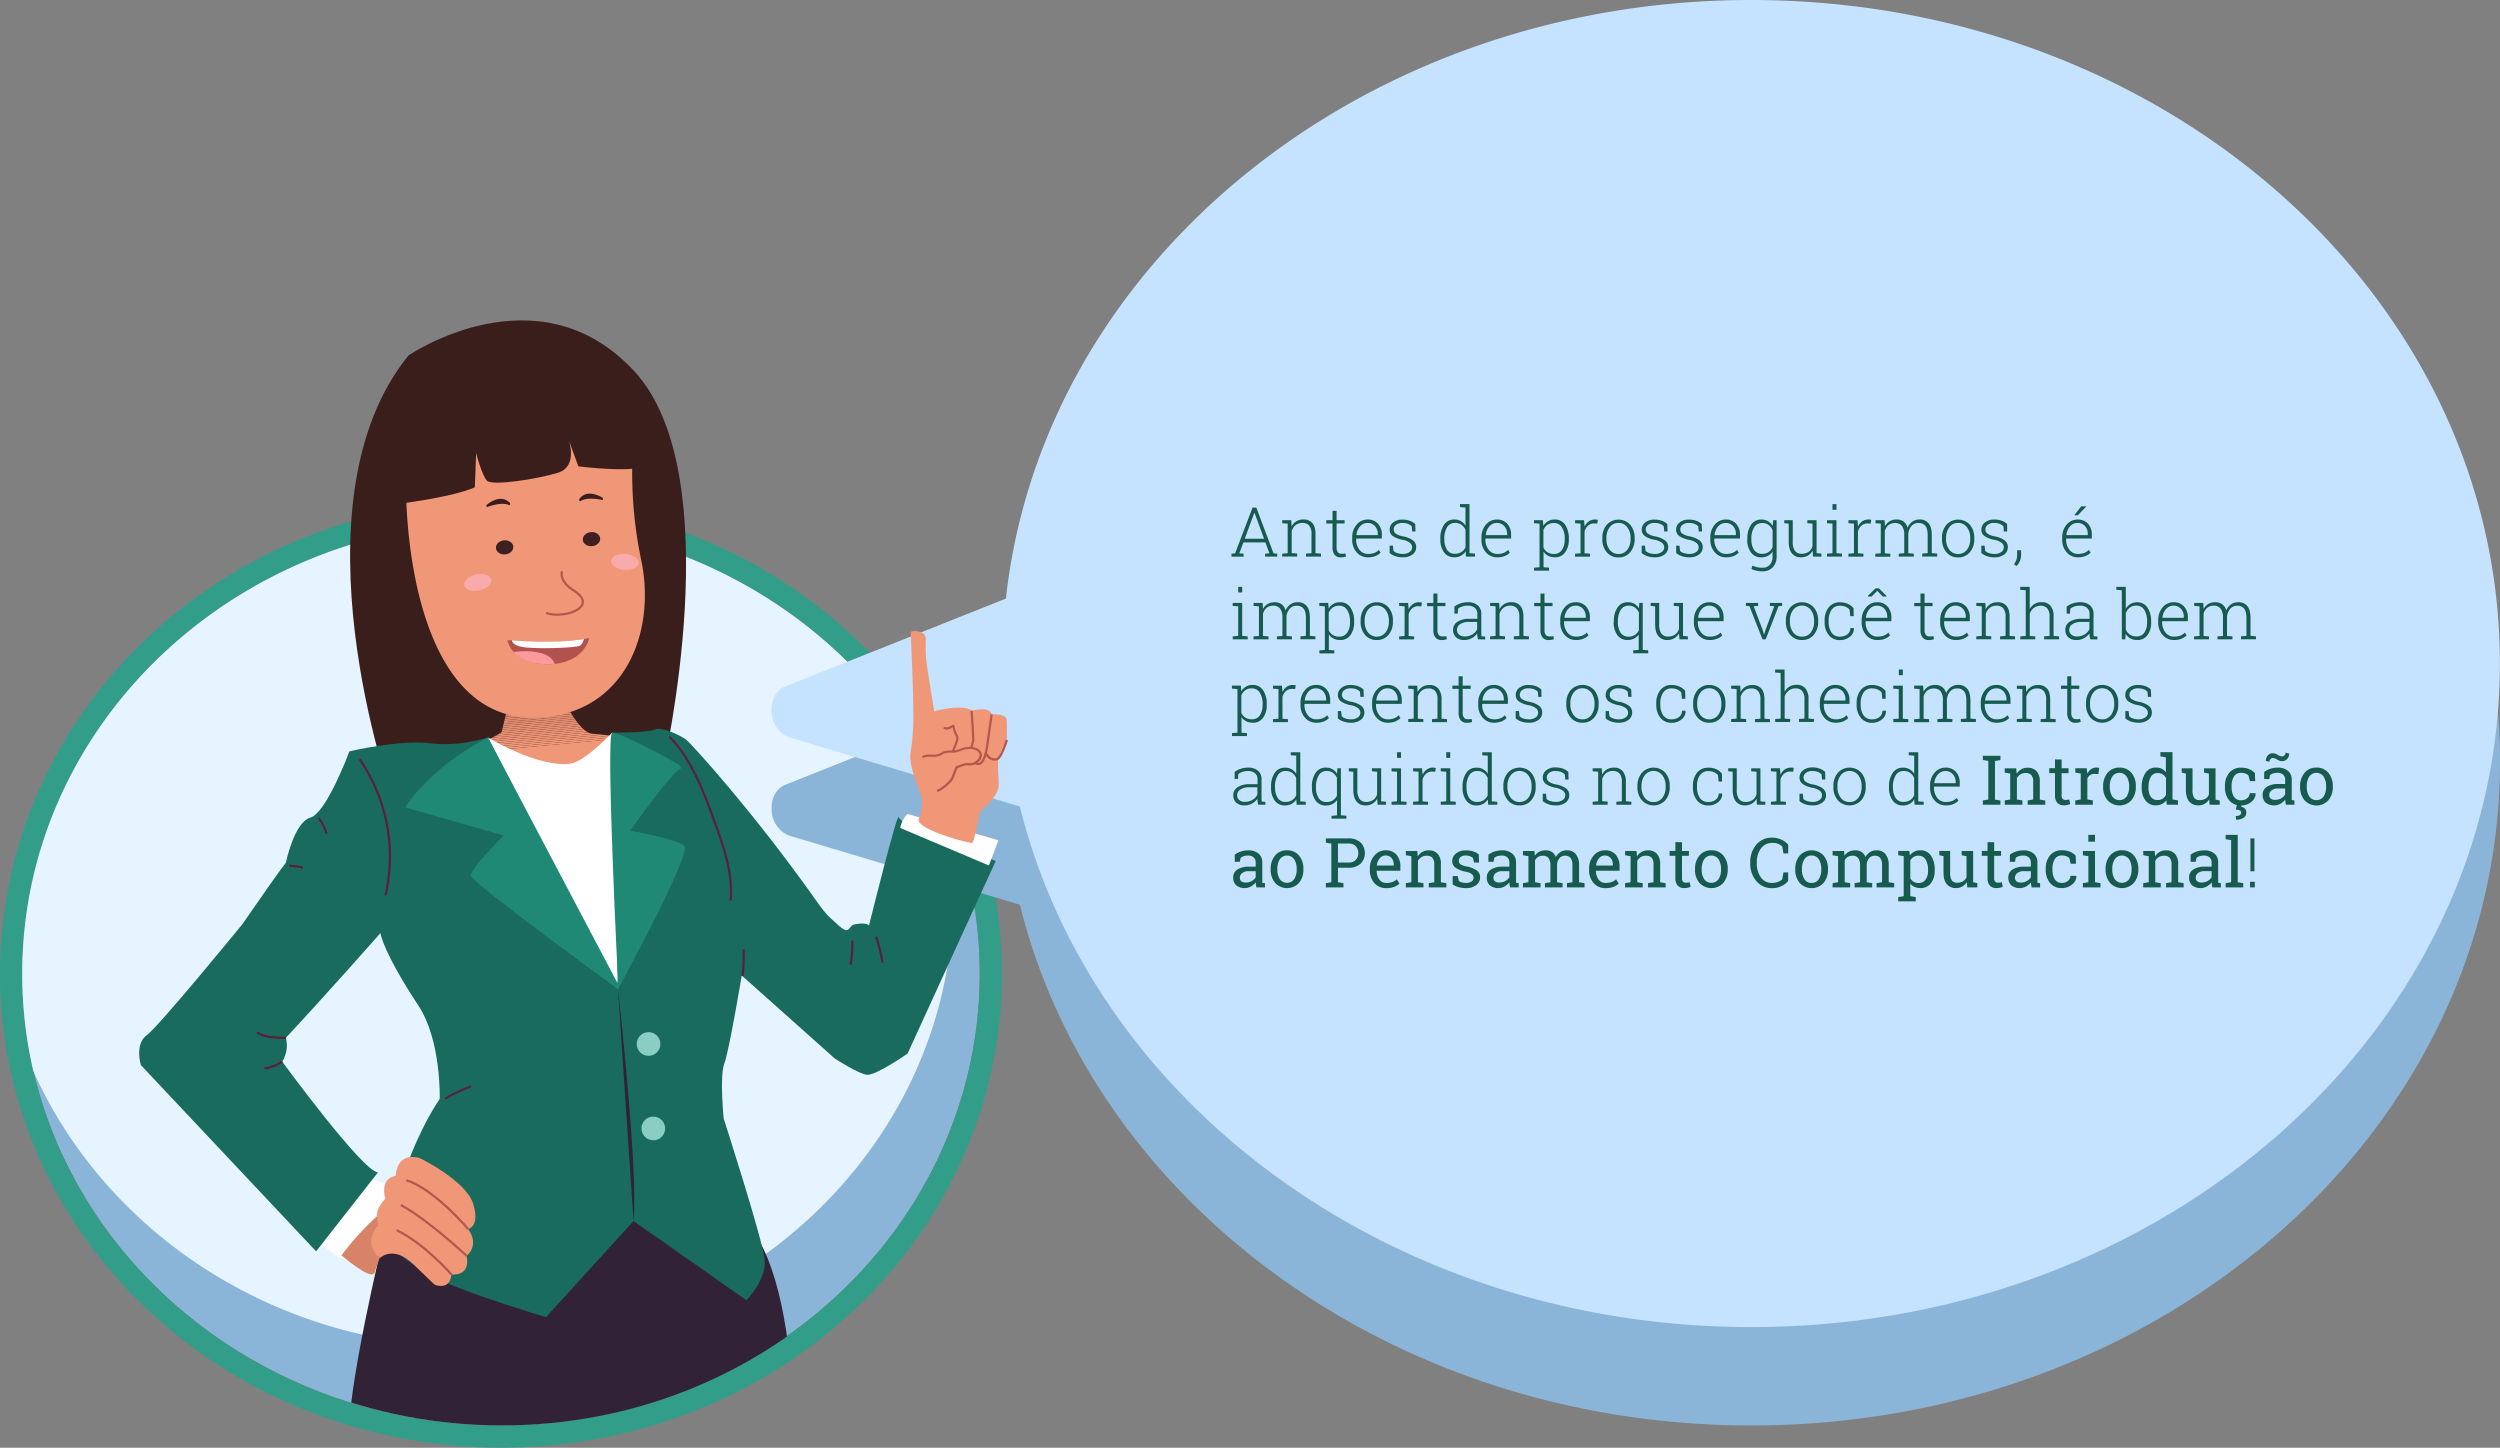 <svg xmlns="http://www.w3.org/2000/svg" xmlns:xlink="http://www.w3.org/1999/xlink" viewBox="0 0 1124.64 651.26"><rect x="0" y="0" width="1124.64" height="651.26" fill="#808080" stroke="none"/><defs><style>.cls-1{fill:none;}.cls-2{fill:#e6f4ff;}.cls-3{clip-path:url(#clip-path);}.cls-4{fill:#312235;}.cls-5{fill:#ce7061;}.cls-6{fill:#8bb5d8;}.cls-7{fill:#329e89;}.cls-8{clip-path:url(#clip-path-2);}.cls-9{fill:#c5e2ff;}.cls-10{clip-path:url(#clip-path-3);}.cls-11{fill:#fff;}.cls-12{fill:#3a1e1c;}.cls-13{clip-path:url(#clip-path-4);}.cls-14{fill:#d88268;}.cls-15{fill:#d98369;}.cls-16{fill:#da8469;}.cls-17{fill:#db856a;}.cls-18{fill:#dc866b;}.cls-19{fill:#dd876b;}.cls-20{fill:#de886c;}.cls-21{fill:#df896d;}.cls-22{fill:#e08a6d;}.cls-23{fill:#e18b6e;}.cls-24{fill:#e28c6f;}.cls-25{fill:#e48d70;}.cls-26{fill:#e58d70;}.cls-27{fill:#e68e71;}.cls-28{fill:#e78f72;}.cls-29{fill:#e89072;}.cls-30{fill:#e99173;}.cls-31{fill:#ea9274;}.cls-32{fill:#eb9374;}.cls-33{fill:#ec9475;}.cls-34{fill:#ed9576;}.cls-35{fill:#ee9676;}.cls-36{fill:#ef9777;}.cls-37{fill:#3d201f;}.cls-38{fill:#b5574d;}.cls-39{fill:#b3514e;}.cls-40{fill:#fc999c;}.cls-41{fill:#f9aaaa;}.cls-42{fill:#196b5d;}.cls-43{fill:#208975;}.cls-44{fill:#8acec3;}.cls-45{fill:#5b1f3c;}.cls-46{fill:#fffdfd;}.cls-47{fill:#175b4e;}</style><clipPath id="clip-path"><path class="cls-1" d="M541-384.19c-10.3-18-97.34-31.5-97.34-31.5S301.34-604.45,232.33-598s-80.25,56.59-80.25,56.59l-32.63,66.55C54.18-440,10.14-373.83,10.14-298c0,112.25,96.42,203.24,215.37,203.24,117.57,0,213.12-88.9,215.32-199.34C473.18-316.39,549-370.32,541-384.19Z"/></clipPath><clipPath id="clip-path-2"><path class="cls-2" d="M428.87,402.79a192.51,192.51,0,0,0-5.05-43.86c-32.69-73-109.23-124.15-198.45-124.15C106.43,234.78,10,325.78,10,438a193.16,193.16,0,0,0,5,43.87C47.74,554.84,124.28,606,213.5,606,332.44,606,428.87,515,428.87,402.79Z"/></clipPath><clipPath id="clip-path-3"><path class="cls-1" d="M541.22,351.81c-8.62-15-92-32.76-90.33-32.5,3.75,5-153.08-187.41-218.34-181.34-69,6.43-80.25,56.59-80.25,56.59l-32.63,66.55C54.4,296,10.36,362.17,10.36,438c0,112.25,96.43,203.24,215.37,203.24,117.57,0,213.12-88.9,215.32-199.34C473.4,419.61,549.17,365.68,541.22,351.81Z"/></clipPath><clipPath id="clip-path-4"><path class="cls-1" d="M228,319.63l-2.36,9.78s-19.92,12.9-37.91,11.87c-5.34-.3,67.76,42.8,71.74,43s34.38-50.16,34.38-50.16-20.41-3.73-27.17-4-14.47-18.28-14.47-18.28Z"/></clipPath></defs><title>1-fala3</title><g id="Camada_5" data-name="Camada 5"><g class="cls-3"><path class="cls-4" d="M189.84,293.79s-6.77,14.38-4.3,22.7,17.23,13.73,17.23,13.73,37.07,22.44,68.87,18.45,21.38-11,21.38-11l-55.79-45.94Z"/><path class="cls-4" d="M297.85,290.25s-5.18,10.44-3.05,17.43,15.57,10.15,15.57,10.15l10.35.39,104,5.36s7.44-21.13-51.75-33.44S297.85,290.25,297.85,290.25Z"/><path class="cls-5" d="M202.09,32.44l2.37,26.31s-29.12,70.66-9.27,203l-6,40.43s24.06,11.27,41.42,15.9a72.39,72.39,0,0,0,32,1.2S223,275.75,217.3,269.6L267,29.2S238.47-28.3,202.09,32.44Z"/><path class="cls-5" d="M284.44,30.63s-25.76,70.54,15.46,204.69c0,0,5.91,55.23-2,54.93s81.06,6.76,86.9,7-44.4-20.8-48.8-31.06S329.66,65,335.62,47.71a234.2,234.2,0,0,0,8.72-34.22S289.35,19.91,284.44,30.63Z"/><path class="cls-4" d="M172.55-180.28s-17.61,72.57-15.63,92.45,4.68,52.17,34,145.94c0,0,78.25,32.39,150.2-.8,0,0,6.29-1.86,10.91-43.82S364.46-129.1,343.32-174,172.55-180.28,172.55-180.28Z"/></g><ellipse class="cls-6" cx="225.37" cy="438.02" rx="215.37" ry="203.24"/><path class="cls-7" d="M225.37,234.78c119,0,215.37,91,215.37,203.24S344.32,641.26,225.37,641.26,10,550.27,10,438s96.42-203.24,215.37-203.24m0-10a235.1,235.1,0,0,0-87.54,16.69A225.72,225.72,0,0,0,66.22,287,212.37,212.37,0,0,0,17.8,354.82a203.34,203.34,0,0,0,0,166.4A212.3,212.3,0,0,0,66.22,589a225.89,225.89,0,0,0,71.61,45.57,238.05,238.05,0,0,0,175.08,0A225.94,225.94,0,0,0,384.53,589a212.12,212.12,0,0,0,48.41-67.79,203.34,203.34,0,0,0,0-166.4A212.19,212.19,0,0,0,384.53,287a225.76,225.76,0,0,0-71.62-45.57,235.1,235.1,0,0,0-87.54-16.69Z"/><path class="cls-2" d="M428.87,402.79a192.51,192.51,0,0,0-5.05-43.86c-32.69-73-109.23-124.15-198.45-124.15C106.43,234.78,10,325.78,10,438a193.16,193.16,0,0,0,5,43.87C47.74,554.84,124.28,606,213.5,606,332.44,606,428.87,515,428.87,402.79Z"/><g class="cls-8"><circle class="cls-2" cx="306.79" cy="408.71" r="104.58"/><circle class="cls-2" cx="306.79" cy="408.71" r="100.64"/><circle class="cls-2" cx="306.79" cy="408.71" r="98.66"/><circle class="cls-2" cx="306.79" cy="408.71" r="96.69"/><circle class="cls-2" cx="306.79" cy="408.71" r="94.72"/><circle class="cls-2" cx="306.79" cy="408.71" r="92.74"/><circle class="cls-2" cx="306.79" cy="408.71" r="90.77"/><circle class="cls-2" cx="306.79" cy="408.71" r="88.8"/><circle class="cls-2" cx="306.79" cy="408.71" r="86.82"/><circle class="cls-2" cx="306.79" cy="408.71" r="84.85"/><circle class="cls-2" cx="306.79" cy="408.71" r="82.88"/><circle class="cls-2" cx="306.79" cy="408.71" r="80.9"/><circle class="cls-2" cx="306.79" cy="408.71" r="78.93"/><circle class="cls-2" cx="306.79" cy="408.71" r="76.96"/><circle class="cls-2" cx="306.79" cy="408.71" r="74.98"/><circle class="cls-2" cx="306.79" cy="408.71" r="73.01"/><circle class="cls-2" cx="306.79" cy="408.71" r="71.04"/><circle class="cls-2" cx="306.79" cy="408.71" r="69.06"/><circle class="cls-2" cx="306.79" cy="408.71" r="67.09"/><circle class="cls-2" cx="306.79" cy="408.71" r="65.12"/><circle class="cls-2" cx="306.79" cy="408.71" r="63.15"/><circle class="cls-2" cx="306.79" cy="408.71" r="61.17"/><circle class="cls-2" cx="306.79" cy="408.71" r="59.2"/><circle class="cls-2" cx="306.79" cy="408.71" r="57.23"/><circle class="cls-2" cx="306.79" cy="408.71" r="55.25"/><circle class="cls-2" cx="306.79" cy="408.71" r="53.28"/><circle class="cls-2" cx="306.79" cy="408.71" r="51.31"/><circle class="cls-2" cx="306.79" cy="408.71" r="49.33"/><circle class="cls-2" cx="306.79" cy="408.71" r="47.36"/><circle class="cls-2" cx="306.79" cy="408.71" r="45.39"/><circle class="cls-2" cx="306.79" cy="408.71" r="43.41"/><circle class="cls-2" cx="306.79" cy="408.71" r="41.44"/><circle class="cls-2" cx="306.79" cy="408.71" r="39.47"/><circle class="cls-2" cx="306.79" cy="408.71" r="37.49"/><circle class="cls-2" cx="306.79" cy="408.71" r="35.52"/><circle class="cls-2" cx="306.79" cy="408.71" r="33.55"/><circle class="cls-2" cx="306.79" cy="408.71" r="31.57"/><circle class="cls-2" cx="306.79" cy="408.71" r="29.6"/><circle class="cls-2" cx="306.79" cy="408.71" r="27.63"/><circle class="cls-2" cx="306.79" cy="408.71" r="25.65"/><circle class="cls-2" cx="306.79" cy="408.71" r="23.68"/><circle class="cls-2" cx="306.79" cy="408.71" r="21.71"/><circle class="cls-2" cx="306.79" cy="408.71" r="19.73"/><circle class="cls-2" cx="306.79" cy="408.71" r="17.76"/><circle class="cls-2" cx="306.79" cy="408.71" r="15.79"/><circle class="cls-2" cx="306.79" cy="408.71" r="13.81"/><circle class="cls-2" cx="306.79" cy="408.71" r="11.84"/><circle class="cls-2" cx="306.79" cy="408.71" r="9.87"/><circle class="cls-2" cx="306.79" cy="408.71" r="7.89"/><circle class="cls-2" cx="306.79" cy="408.71" r="5.92"/><circle class="cls-2" cx="306.79" cy="408.71" r="3.95"/><circle class="cls-2" cx="306.79" cy="408.71" r="1.97"/></g><path class="cls-6" d="M787.8,44.22c-174.89,0-318.64,118.13-335.23,269.27L353,353.14s-6.51,2.41-5.85,11.74a12.7,12.7,0,0,0,7.43,10.89L458.82,407C492,541,626.68,641.26,787.8,641.26c186,0,336.84-133.65,336.84-298.52S973.83,44.22,787.8,44.22Z"/><path class="cls-9" d="M787.75,0C612.85,0,469.11,118.13,452.52,269.27L353,308.92s-6.51,2.41-5.86,11.74a12.7,12.7,0,0,0,7.44,10.88l104.21,31.28C492,496.78,626.63,597,787.75,597c186,0,336.84-133.65,336.84-298.52S973.78,0,787.75,0Z"/><g class="cls-10"><path class="cls-11" d="M153.64,564.7s24.48-21.86,24.48-27-14.34-8.35-14.34-8.35l-20.42,29.5,9.58,7.33Z"/><path class="cls-12" d="M176.3,358.82S129.4,227,183.74,159.92c0,0,58.11-39.81,101.53,7s13,178.54,13,178.54Z"/><g class="cls-13"><polygon class="cls-14" points="293.83 311.8 293.86 312.12 182.43 322.49 182.43 311.8 293.83 311.8"/><polygon class="cls-14" points="293.86 312.12 293.89 312.49 293.89 312.93 182.43 323.3 182.43 322.49 293.86 312.12"/><polygon class="cls-15" points="293.89 313.74 182.43 324.11 182.43 323.3 293.89 312.93 293.89 313.74"/><polygon class="cls-16" points="293.89 314.55 182.43 324.93 182.43 324.11 293.89 313.74 293.89 314.55"/><polygon class="cls-17" points="293.89 315.37 182.43 325.74 182.43 324.93 293.89 314.55 293.89 315.37"/><polygon class="cls-18" points="293.89 316.18 182.43 326.55 182.43 325.74 293.89 315.37 293.89 316.18"/><polygon class="cls-19" points="293.89 316.99 182.43 327.37 182.43 326.55 293.89 316.18 293.89 316.99"/><polygon class="cls-20" points="293.89 317.81 182.43 328.18 182.43 327.37 293.89 316.99 293.89 317.81"/><polygon class="cls-21" points="293.89 318.62 182.43 328.99 182.43 328.18 293.89 317.81 293.89 318.62"/><polygon class="cls-22" points="293.89 319.43 182.43 329.81 182.43 328.99 293.89 318.62 293.89 319.43"/><polygon class="cls-23" points="293.89 320.24 182.43 330.62 182.43 329.81 293.89 319.43 293.89 320.24"/><polygon class="cls-24" points="293.89 321.06 182.43 331.43 182.43 330.62 293.89 320.24 293.89 321.06"/><polygon class="cls-25" points="293.89 321.87 182.43 332.24 182.43 331.43 293.89 321.06 293.89 321.87"/><polygon class="cls-26" points="293.89 322.68 182.43 333.06 182.43 332.24 293.89 321.87 293.89 322.68"/><polygon class="cls-27" points="293.89 323.5 182.43 333.87 182.43 333.06 293.89 322.68 293.89 323.5"/><polygon class="cls-28" points="293.89 324.31 182.43 334.68 182.43 333.87 293.89 323.5 293.89 324.31"/><polygon class="cls-29" points="293.89 325.12 182.43 335.5 182.43 334.68 293.89 324.31 293.89 325.12"/><polygon class="cls-30" points="293.89 325.94 182.43 336.31 182.43 335.5 293.89 325.12 293.89 325.94"/><polygon class="cls-31" points="293.89 326.75 182.43 337.12 182.43 336.31 293.89 325.94 293.89 326.75"/><polygon class="cls-32" points="293.89 327.56 182.43 337.94 182.43 337.12 293.89 326.75 293.89 327.56"/><polygon class="cls-33" points="293.89 328.38 182.43 338.75 182.43 337.94 293.89 327.56 293.89 328.38"/><polygon class="cls-34" points="293.89 329.19 182.43 339.56 182.43 338.75 293.89 328.38 293.89 329.19"/><polygon class="cls-35" points="293.89 330 182.43 340.38 182.43 339.56 293.89 329.19 293.89 330"/><polygon class="cls-36" points="293.89 330.82 182.43 341.19 182.43 340.38 293.89 330 293.89 330.82"/><polygon class="cls-36" points="184.46 384.38 182.43 362.56 182.43 341.19 293.89 330.82 293.89 384.38 184.46 384.38"/></g><path class="cls-36" d="M182.71,220.71s-.88,110.78,64.76,101.68C283,317.47,295,282,288.35,251.47a191.55,191.55,0,0,1-3.79-46.76s-4.08-29.37-38.7-20.31-49.64,5.72-49.64,5.72S180.65,193.3,182.71,220.71Z"/><path class="cls-12" d="M177.18,226.89s25.09-2.78,36.43-7.67l.58-15.39s2.55,9.93,4.85,12.4,22.88-.73,32-3.58,4.81-14.7,4.81-14.7l4.34,11.85s28.57,3.45,28.73-.93-3.86-24.71-12.21-28.74-73.88-4.44-83.08,4.1S177.64,214.69,177.18,226.89Z"/><ellipse class="cls-37" cx="266.06" cy="242.56" rx="3.92" ry="3.17" transform="translate(-22.23 26.9) rotate(-5.56)"/><ellipse class="cls-37" cx="226.99" cy="246.26" rx="3.92" ry="3.17" transform="translate(-22.77 23.13) rotate(-5.56)"/><path class="cls-38" d="M250.66,277a15.34,15.34,0,0,1-5.17-.8l.35-.94c5.16,1.91,13.88,0,15.56-3.34,1.13-2.27-1.43-4.53-3.78-6-6.89-4.38-5.32-8.94-5.25-9.13l.94.34c-.05.16-1.33,4,4.84,7.94,4.89,3.11,5,5.69,4.15,7.32C260.83,275.31,255.48,277,250.66,277Z"/><path class="cls-39" d="M265.06,287.05c-18.37,3.57-37.46.15-36.73,1.15,0,0,1.77,10.68,18,10.61C263.08,298.73,265.06,287.05,265.06,287.05Z"/><path class="cls-11" d="M219.49,331.75s22.52,13.66,36.94,11.81c6.84-.88,18.95-14,18.95-14l13,129.73-49.8,2.24Z"/><path class="cls-4" d="M172.77,555.72s-17.61,72.57-15.62,92.45,4.67,52.17,34,145.94c0,0,78.26,32.39,150.2-.8,0,0,6.29-1.86,10.91-43.82S364.68,606.9,343.54,562,172.77,555.72,172.77,555.72Z"/><path class="cls-12" d="M271.16,224s-6.44-4.41-10.23.1a.89.89,0,0,0-.21,1.24c.5.72,1.31-2.15,10.2-.47C270.92,224.88,271.48,225,271.16,224Z"/><path class="cls-12" d="M218.84,227.22s5.76-5.29,10.14-1.36a.89.89,0,0,1,.39,1.2c-.4.78-1.61-1.94-10.16,1C219.21,228,218.66,228.24,218.84,227.22Z"/><path class="cls-11" d="M262.73,287.47s-.64,2.4-2,3.09-15.62,1.5-24.11.72c-5.38-.5-6.4-2.5-6.25-3.23C230.39,288.05,249.2,289.75,262.73,287.47Z"/><path class="cls-40" d="M249.49,298.64s-1.22-7.27-18.49-5.37C231,293.27,235.13,299.91,249.49,298.64Z"/><ellipse class="cls-41" cx="281.12" cy="252.77" rx="3.62" ry="6.23" transform="translate(5.89 511.94) rotate(-85.24)"/><ellipse class="cls-41" cx="214.9" cy="262.02" rx="6.23" ry="3.62" transform="translate(-52.55 53.92) rotate(-12.76)"/><path class="cls-42" d="M333.67,438.84l41.91,37.38s10.59,6.85,14.41,7.27c4,.44,18.28-9.52,18.28-9.52l39.67-86.66s-43.31-16.06-43.67-19.67-13.35,48.69-13.35,48.69-1-1.57-6.5-.5c-3,.58-1.8,5.6-7.87-.14-3.74-3.54-4.14-3.13-9.36-10.51-29.22-41.33-56.53-70.83-58.39-72.35s-11-6.17-14.23-4.65-19.19,1.41-19.19,1.41L278,445,219.49,331.75s-12.56,4.33-26.08,2.61S157.17,338,157.17,338s-10.23,27.71-17.55,29.81-11,20.25-11,20.25c-2.17,2.65-10.18,14.08-19.61,27.72h0s-37.48,45.93-43,49.91-2.65,13.44-2.65,13.44l78.84,83.79,27.83-35.51C163,526.89,127,477.62,127,477.62c2.53-4.53,2.3-8.26,1.56-10.72,17.3-18.49,42.63-47.18,42.63-47.18.41,4.06,6.47,16.8,16.94,32.51s9.68,42.14,9.68,42.14c-14.94,21.68-25,61.35-25,61.35s1,7.92,26.28,20.54c11,5.51,46.51,16.31,46.51,16.31L285,549.29l50.78,35.64s9.12-9.13,8.21-18.27-18.44-63.5-18.44-63.5-1.89-19,.28-24.66S333.67,438.84,333.67,438.84Z"/><path class="cls-14" d="M153.64,564.7s12.2,10.7,14.67,8.23l12.44-35.19S165.17,549,153.64,564.7Z"/><path class="cls-36" d="M171,565.87s5.9-5.86,14.86,2.8,9.68,9.26,9.68,9.26,7,2.88,7.52-4.63c0,0,8.8,1.29,6.83-8.39,0,0,6.13-4.42.71-12,0,0,5.5-1.06,2.23-11.47s-24-20.46-24-20.46S178.84,517.45,178,529c0,0-7.16.38-4.66,10.38,0,0-4.65,4.2-3.65,8.77s-.11,3.66-.11,3.66S162.9,559.29,171,565.87Z"/><path class="cls-38" d="M202.67,573.63c-.11-.14-11.87-13.67-24.48-19.79l.44-.9c12.79,6.21,24.68,19.9,24.8,20Z"/><path class="cls-38" d="M209.53,565.27c-.17-.16-17.14-16.1-29.48-22.75l.48-.88c12.45,6.72,29.52,22.74,29.69,22.9Z"/><path class="cls-38" d="M210.2,553.19c-.15-.18-15.21-17.9-27.55-21.76l.3-.95c12.61,3.94,27.39,21.33,28,22.07Z"/><path class="cls-43" d="M219.49,331.75s-24.15,11.65-37.22,31.43l44.37,12.67s-15.11,14.86-14.79,18.07S278,445,278,445s33.54-61.51,29.81-64.56-24.28-6.81-24.28-6.81S303,346,306.41,345.64s-28-16.36-31-16.05,2.52,110.28,2.52,110.28l-.15,2.38Z"/><path class="cls-4" d="M278,445s9.26,81.81,7,104.33"/><circle class="cls-44" cx="291.76" cy="469.64" r="5.33"/><circle class="cls-44" cx="293.89" cy="507.64" r="5.33"/><path class="cls-45" d="M173.92,402.9l-1-.23a76.65,76.65,0,0,0-11.56-60.85l.82-.57A77.63,77.63,0,0,1,173.92,402.9Z"/><path class="cls-45" d="M329.2,405.1l-1-.09c1.1-12.3-3.36-24.58-7.3-35.41-4.66-12.82-9.95-27.35-20.07-37.88l.72-.69c10.27,10.68,15.59,25.32,20.29,38.23C325.81,380.19,330.32,392.58,329.2,405.1Z"/><path class="cls-45" d="M146.43,375.14a27.4,27.4,0,0,0-3.49-6.94l.82-.57a28.39,28.39,0,0,1,3.62,7.19Z"/><path class="cls-45" d="M136.15,390.8a33.69,33.69,0,0,0-6.08-.83l.05-1a36.56,36.56,0,0,1,6.25.85Z"/><path class="cls-45" d="M334.55,439.12l-1-.11a73.17,73.17,0,0,0,.43-11.93l1,0A73.89,73.89,0,0,1,334.55,439.12Z"/><path class="cls-45" d="M396.5,433.11a74.37,74.37,0,0,0-2.84-11.6l.95-.31A74,74,0,0,1,397.48,433Z"/><path class="cls-45" d="M383.16,434.09l-1-.15a58.15,58.15,0,0,0,.75-10.74l1,0A59.25,59.25,0,0,1,383.16,434.09Z"/><path class="cls-45" d="M200.53,494.73l-.53-.85a60,60,0,0,1,11.6-5.54l.33.94A59.09,59.09,0,0,0,200.53,494.73Z"/><path class="cls-45" d="M127.88,467.41c-2.32,0-10-.2-12.54-2.75l.71-.71c2.65,2.66,12.36,2.45,12.46,2.45l0,1Z"/><path class="cls-45" d="M118.94,481.06v-1c3.43,0,7.7-2.83,7.74-2.86l.56.83C127.05,478.16,122.68,481.06,118.94,481.06Z"/><path class="cls-46" d="M405,372.47a11.23,11.23,0,0,1,3.26-6.3L449.13,378l-4.26,11.35Z"/><path class="cls-36" d="M413.24,368.67s2.55-5.88,1.16-10.37-5.57-14.17-4.84-19.36a101.16,101.16,0,0,0,1.33-15.6c0-16-1.25-38.25-1.16-38.92.14-1,6.37-.85,6.68,2.46.12,1.26-.27,7.05.61,12.71,1.43,9.25,3.23,20.4,3.23,20.4s12.35-3.55,16.86-.31c0,0,8.21-2.12,9,1.69,0,0,6.59-.47,6.72,2.47a76.37,76.37,0,0,1,0,9c-.08.53-3.31,5.76-3.68,8.66-.74,5.81,1,11.35-.56,14.66-2.35,5-7.64,8.17-7.83,9.53s-2.62,12.93-3.33,13.46S412.59,373.28,413.24,368.67Z"/><path class="cls-38" d="M431.15,344.62l-.38,0c-1.67-.14-3.4-1.31-3.24-4.18a17.18,17.18,0,0,1,1.35-4.27c.65-1.63,1.64-4.1,1.24-4.64a13.19,13.19,0,0,1-1.58-4.26c-1.17.7-3.23,1.63-4.27.23l.79-.6c.63.84,2.5-.14,3.51-.85l.69.08.08.1,0,.14a14.22,14.22,0,0,0,1.55,4.56c.74,1-.12,3.13-1.11,5.62a16.75,16.75,0,0,0-1.28,4c-.15,2.63,1.58,3.06,2.32,3.13a3.88,3.88,0,0,0,4.13-3.17,18.17,18.17,0,0,1,.85-2.57,32.9,32.9,0,0,0,1.46-4.53c.18-1.31-.43-10.28-.68-13.62l1-.07c0,.49.9,12.15.67,13.83a32.68,32.68,0,0,1-1.51,4.73c-.36,1-.77,2.09-.8,2.34A4.81,4.81,0,0,1,431.15,344.62Z"/><path class="cls-38" d="M440.27,344.18l-.3,0a6.62,6.62,0,0,1-5-3.46l.91-.42a5.59,5.59,0,0,0,4.18,2.89,1.16,1.16,0,0,0,.88-.26c1.28-1,2.27-4.19,2.94-9.54l.06-.43,1.65-11.64,1,.14-1.7,12.05c-.27,2.1-1.06,8.48-3.33,10.21A2.17,2.17,0,0,1,440.27,344.18Z"/><path class="cls-38" d="M447.53,342.16a4.36,4.36,0,0,1-1.46-.27,4.46,4.46,0,0,1-2.89-2.82l1-.23a3.56,3.56,0,0,0,2.26,2.11,2.37,2.37,0,0,0,2.25-.13c1.29-1,3.15-6.17,3.76-8.1l1,.31c-.24.74-2.34,7.26-4.11,8.59A2.86,2.86,0,0,1,447.53,342.16Z"/><path class="cls-36" d="M421.52,355.71c1.12.16,5.94-3.58,6.86-5.66s1.8-4.73,1.8-4.73,3.7-1.81,5.2-1.54c3.17.58,5.87-2.24,5.84-4,0-2-2.6-4.12-7.44-3,0,0-4.18,1.57-5.11,1.44s-3.64-.13-4.77.72a8.14,8.14,0,0,1-4.51,1.13c-.93-.13-3.36-.13-4.39.64"/><path class="cls-38" d="M421.57,356.21h-.12l.14-1h0c.86,0,5.41-3.34,6.31-5.37s1.78-4.66,1.78-4.69l.07-.2.19-.09c.39-.19,3.9-1.87,5.51-1.58a4.65,4.65,0,0,0,3.84-1.13,3.58,3.58,0,0,0,1.41-2.38,2.47,2.47,0,0,0-1-1.85c-1.26-1-3.38-1.26-5.8-.72-.65.25-4.28,1.58-5.29,1.45s-3.49-.07-4.4.62a8.58,8.58,0,0,1-4.88,1.22c-1-.14-3.19-.07-4,.55l-.6-.8c1.18-.89,3.76-.88,4.76-.74a7.75,7.75,0,0,0,4.14-1c1.31-1,4.23-.94,5.14-.81a22.41,22.41,0,0,0,4.86-1.42c3.8-.85,5.83.2,6.71.89a3.48,3.48,0,0,1,1.41,2.62,4.48,4.48,0,0,1-1.76,3.17,5.72,5.72,0,0,1-4.67,1.34c-.93-.17-3.3.74-4.7,1.41-.23.66-1,2.83-1.75,4.58C427.9,352.35,423.16,356.21,421.57,356.21Z"/></g><path class="cls-47" d="M554,249.07l1.62-.13,7.83-20.58h1.71l7.75,20.58,1.65.13v1.33h-5.43v-1.33l1.92-.16L569.25,244h-9.9l-1.83,4.93,1.92.16v1.33H554Zm5.94-6.71h8.7l-4.28-11.66h-.09Z"/><path class="cls-47" d="M576.81,249.07l2.46-.2V235.56l-2.46-.19V234h4.07l.16,2.86a5.64,5.64,0,0,1,5.3-3.16,5.06,5.06,0,0,1,4.06,1.62q1.4,1.64,1.39,5.08v8.45l2.47.2v1.33h-6.75v-1.33l2.47-.2v-8.43a5.91,5.91,0,0,0-1.06-4,3.8,3.8,0,0,0-3-1.17,4.69,4.69,0,0,0-3.11,1,5.58,5.58,0,0,0-1.73,2.67v9.9l2.47.2v1.33h-6.75Z"/><path class="cls-47" d="M601.27,229.83V234h3.6v1.48h-3.6v10.67a3.49,3.49,0,0,0,.58,2.28,2,2,0,0,0,1.55.68c.29,0,.58,0,.86,0l1-.13.27,1.35a4.7,4.7,0,0,1-1.1.3,8.27,8.27,0,0,1-1.31.11,3.4,3.4,0,0,1-2.68-1.09,5.11,5.11,0,0,1-1-3.46V235.5h-2.81V234h2.81v-4.19Z"/><path class="cls-47" d="M615.42,250.72a6.59,6.59,0,0,1-5.12-2.27,8.31,8.31,0,0,1-2-5.76v-.83a8.55,8.55,0,0,1,2-5.83,6.24,6.24,0,0,1,4.88-2.31,6.07,6.07,0,0,1,4.74,1.9,7.31,7.31,0,0,1,1.72,5.09v1.54H610.08v.44a7.27,7.27,0,0,0,1.47,4.63,4.73,4.73,0,0,0,3.87,1.87,8,8,0,0,0,2.88-.47,5.82,5.82,0,0,0,2-1.35l.77,1.24a6.45,6.45,0,0,1-2.33,1.54A9,9,0,0,1,615.42,250.72Zm-.24-15.46a4.33,4.33,0,0,0-3.37,1.54,6.59,6.59,0,0,0-1.6,3.85l0,.08h9.6v-.46a5.23,5.23,0,0,0-1.26-3.57A4.27,4.27,0,0,0,615.18,235.26Z"/><path class="cls-47" d="M636.76,239.08h-1.48l-.21-2.32a4.82,4.82,0,0,0-1.72-1.11,6.75,6.75,0,0,0-2.38-.39,4.45,4.45,0,0,0-3,.86,2.56,2.56,0,0,0-1,2,2.38,2.38,0,0,0,.85,1.88,8.42,8.42,0,0,0,3.42,1.3,11.1,11.1,0,0,1,4.37,1.78,3.67,3.67,0,0,1,1.46,3.06,4,4,0,0,1-1.66,3.31,7.07,7.07,0,0,1-4.38,1.27,10.17,10.17,0,0,1-3.31-.51,8,8,0,0,1-2.58-1.43v-3.3h1.47l.25,2.33a4.34,4.34,0,0,0,1.84,1.05,8.2,8.2,0,0,0,2.33.33,5,5,0,0,0,3.1-.87,2.54,2.54,0,0,0,1.14-2.08,2.67,2.67,0,0,0-.95-2,7.82,7.82,0,0,0-3.41-1.41,11.45,11.45,0,0,1-4.34-1.68,3.47,3.47,0,0,1-1.42-2.95,3.94,3.94,0,0,1,1.59-3.17,6.46,6.46,0,0,1,4.2-1.29,9.39,9.39,0,0,1,3.29.55,6.67,6.67,0,0,1,2.43,1.49Z"/><path class="cls-47" d="M659.32,248a5.8,5.8,0,0,1-2.11,2,6.31,6.31,0,0,1-3,.7,5.45,5.45,0,0,1-4.59-2.2,9.52,9.52,0,0,1-1.66-5.86v-.32a10.73,10.73,0,0,1,1.66-6.27,5.35,5.35,0,0,1,4.63-2.35,5.63,5.63,0,0,1,5,2.77v-8.16l-2.47-.2v-1.35h4.29v22.09l2.47.2v1.33h-4.09Zm-9.55-5.38a8.37,8.37,0,0,0,1.18,4.73,4,4,0,0,0,3.58,1.75,4.9,4.9,0,0,0,4.74-2.95v-7.75a5.58,5.58,0,0,0-1.75-2.27,4.69,4.69,0,0,0-3-.88,3.93,3.93,0,0,0-3.59,2,9.66,9.66,0,0,0-1.2,5.09Z"/><path class="cls-47" d="M673.56,250.72a6.59,6.59,0,0,1-5.12-2.27,8.31,8.31,0,0,1-2-5.76v-.83a8.55,8.55,0,0,1,2-5.83,6.24,6.24,0,0,1,4.88-2.31,6.08,6.08,0,0,1,4.74,1.9,7.31,7.31,0,0,1,1.72,5.09v1.54H668.22v.44a7.27,7.27,0,0,0,1.47,4.63,4.73,4.73,0,0,0,3.87,1.87,8,8,0,0,0,2.88-.47,5.82,5.82,0,0,0,2-1.35l.77,1.24a6.45,6.45,0,0,1-2.33,1.54A9,9,0,0,1,673.56,250.72Zm-.24-15.46A4.33,4.33,0,0,0,670,236.8a6.59,6.59,0,0,0-1.6,3.85l0,.08H678v-.46a5.23,5.23,0,0,0-1.26-3.57A4.27,4.27,0,0,0,673.32,235.26Z"/><path class="cls-47" d="M690.07,235.37V234h4l.22,2.54a5.74,5.74,0,0,1,5.16-2.84,5.34,5.34,0,0,1,4.62,2.35,10.65,10.65,0,0,1,1.67,6.27v.32a9.47,9.47,0,0,1-1.67,5.87,5.45,5.45,0,0,1-4.59,2.19,6.59,6.59,0,0,1-3-.66,5.58,5.58,0,0,1-2.11-1.87v7l2.47.2v1.34h-6.74v-1.34l2.47-.2V235.56Zm13.84,7a9.37,9.37,0,0,0-1.24-5.08,4,4,0,0,0-3.63-2,4.77,4.77,0,0,0-3,.87,5.47,5.47,0,0,0-1.72,2.26v7.88a5,5,0,0,0,1.8,2.12,5.22,5.22,0,0,0,2.92.77,4.13,4.13,0,0,0,3.62-1.79,8.21,8.21,0,0,0,1.23-4.74Z"/><path class="cls-47" d="M712.6,234l.22,2.72v.2a5.87,5.87,0,0,1,1.9-2.37,4.83,4.83,0,0,1,2.86-.85,3.71,3.71,0,0,1,.67.05c.22,0,.4.07.54.11l-.24,1.7-1.35-.09a4.11,4.11,0,0,0-2.81,1,5.36,5.36,0,0,0-1.57,2.64v9.78l2.47.2v1.33h-6.73v-1.33l2.46-.2V235.56l-2.46-.19V234h4Z"/><path class="cls-47" d="M720.83,242a8.82,8.82,0,0,1,2-5.94,7.14,7.14,0,0,1,10.52,0,8.78,8.78,0,0,1,2,5.94v.5a8.81,8.81,0,0,1-2,5.94,6.55,6.55,0,0,1-5.24,2.31,6.64,6.64,0,0,1-5.29-2.31,8.81,8.81,0,0,1-2-5.94Zm1.82.5a7.8,7.8,0,0,0,1.44,4.78,5.06,5.06,0,0,0,8,0,7.8,7.8,0,0,0,1.44-4.78V242a7.8,7.8,0,0,0-1.44-4.76,4.71,4.71,0,0,0-4-2,4.65,4.65,0,0,0-4,2,7.8,7.8,0,0,0-1.44,4.76Z"/><path class="cls-47" d="M750.15,239.08h-1.48l-.21-2.32a4.82,4.82,0,0,0-1.72-1.11,6.77,6.77,0,0,0-2.39-.39,4.44,4.44,0,0,0-3,.86,2.56,2.56,0,0,0-1,2,2.38,2.38,0,0,0,.85,1.88,8.35,8.35,0,0,0,3.42,1.3,11.16,11.16,0,0,1,4.37,1.78,3.66,3.66,0,0,1,1.45,3.06,4,4,0,0,1-1.65,3.31,7.09,7.09,0,0,1-4.39,1.27,10.11,10.11,0,0,1-3.3-.51,7.86,7.86,0,0,1-2.58-1.43v-3.3H740l.26,2.33a4.34,4.34,0,0,0,1.84,1.05,8.13,8.13,0,0,0,2.32.33,5,5,0,0,0,3.11-.87,2.55,2.55,0,0,0,1.13-2.08,2.66,2.66,0,0,0-.94-2,7.82,7.82,0,0,0-3.42-1.41,11.46,11.46,0,0,1-4.33-1.68,3.47,3.47,0,0,1-1.42-2.95,3.94,3.94,0,0,1,1.59-3.17,6.45,6.45,0,0,1,4.19-1.29,9.44,9.44,0,0,1,3.3.55,6.67,6.67,0,0,1,2.43,1.49Z"/><path class="cls-47" d="M765.67,239.08h-1.49l-.21-2.32a4.74,4.74,0,0,0-1.72-1.11,6.71,6.71,0,0,0-2.38-.39,4.49,4.49,0,0,0-3,.86,2.56,2.56,0,0,0-1,2,2.39,2.39,0,0,0,.86,1.88,8.36,8.36,0,0,0,3.41,1.3,11.15,11.15,0,0,1,4.38,1.78,3.66,3.66,0,0,1,1.45,3.06,4,4,0,0,1-1.66,3.31,7,7,0,0,1-4.38,1.27,10.22,10.22,0,0,1-3.31-.51,8.07,8.07,0,0,1-2.58-1.43v-3.3h1.47l.26,2.33a4.22,4.22,0,0,0,1.84,1.05,8.08,8.08,0,0,0,2.32.33,5,5,0,0,0,3.1-.87,2.54,2.54,0,0,0,1.14-2.08,2.67,2.67,0,0,0-1-2,7.82,7.82,0,0,0-3.41-1.41,11.52,11.52,0,0,1-4.34-1.68,3.49,3.49,0,0,1-1.41-2.95,3.94,3.94,0,0,1,1.59-3.17,6.43,6.43,0,0,1,4.19-1.29,9.35,9.35,0,0,1,3.29.55,6.59,6.59,0,0,1,2.43,1.49Z"/><path class="cls-47" d="M776.52,250.72a6.59,6.59,0,0,1-5.12-2.27,8.31,8.31,0,0,1-2-5.76v-.83a8.55,8.55,0,0,1,2-5.83,6.24,6.24,0,0,1,4.88-2.31,6.08,6.08,0,0,1,4.74,1.9,7.31,7.31,0,0,1,1.72,5.09v1.54H771.18v.44a7.27,7.27,0,0,0,1.47,4.63,4.73,4.73,0,0,0,3.87,1.87,8,8,0,0,0,2.88-.47,5.82,5.82,0,0,0,2-1.35l.77,1.24a6.45,6.45,0,0,1-2.33,1.54A9,9,0,0,1,776.52,250.72Zm-.24-15.46a4.33,4.33,0,0,0-3.37,1.54,6.59,6.59,0,0,0-1.6,3.85l0,.08h9.6v-.46a5.23,5.23,0,0,0-1.26-3.57A4.27,4.27,0,0,0,776.28,235.26Z"/><path class="cls-47" d="M786.06,242.34a10.58,10.58,0,0,1,1.67-6.27,5.36,5.36,0,0,1,4.64-2.35,5.79,5.79,0,0,1,3,.76,6.16,6.16,0,0,1,2.11,2.16l.21-2.62h1.53v16.17a7,7,0,0,1-1.71,5,6.21,6.21,0,0,1-4.77,1.83,11.54,11.54,0,0,1-2.52-.29,10,10,0,0,1-2.34-.78l.49-1.53a10.94,10.94,0,0,0,2.06.73,9.9,9.9,0,0,0,2.28.25,4.34,4.34,0,0,0,3.51-1.38,5.65,5.65,0,0,0,1.18-3.82v-2.08a5.62,5.62,0,0,1-2.1,1.93,6.27,6.27,0,0,1-3,.68,5.49,5.49,0,0,1-4.62-2.2,9.46,9.46,0,0,1-1.66-5.86Zm1.81.32a8.19,8.19,0,0,0,1.21,4.72,4.07,4.07,0,0,0,3.59,1.76,4.85,4.85,0,0,0,4.75-3v-7.6a5.72,5.72,0,0,0-1.74-2.34,4.64,4.64,0,0,0-3-.9,4,4,0,0,0-3.61,2,9.55,9.55,0,0,0-1.22,5.08Z"/><path class="cls-47" d="M815.39,247.7a5.6,5.6,0,0,1-2.11,2.23,6.17,6.17,0,0,1-3.16.79,5,5,0,0,1-4-1.76q-1.46-1.76-1.46-5.45v-7.95l-2-.19V234h3.82v9.52a7.05,7.05,0,0,0,1,4.3,3.45,3.45,0,0,0,2.9,1.3,5.31,5.31,0,0,0,3.27-.91,4.78,4.78,0,0,0,1.72-2.51V235.56l-2.33-.19V234h4.15v14.85l2.19.2v1.33h-3.78Z"/><path class="cls-47" d="M821.89,249.07l2.46-.2V235.56l-2.46-.19V234h4.26v14.85l2.47.2v1.33h-6.73Zm4.26-19.74h-1.8v-2.55h1.8Z"/><path class="cls-47" d="M835.58,234l.23,2.72v.2a5.79,5.79,0,0,1,1.9-2.37,4.78,4.78,0,0,1,2.85-.85,3.75,3.75,0,0,1,.68.05c.21,0,.39.07.53.11l-.24,1.7-1.35-.09a4.09,4.09,0,0,0-2.8,1,5.22,5.22,0,0,0-1.57,2.64v9.78l2.47.2v1.33h-6.74v-1.33l2.47-.2V235.56l-2.47-.19V234h4Z"/><path class="cls-47" d="M843.73,235.37V234h4.07l.16,2.71a5.82,5.82,0,0,1,2.11-2.23,6,6,0,0,1,3.13-.78,5.21,5.21,0,0,1,3.14.91,5.13,5.13,0,0,1,1.8,2.79,6.26,6.26,0,0,1,2.11-2.71,5.53,5.53,0,0,1,3.34-1,5,5,0,0,1,4,1.74c1,1.16,1.43,2.95,1.43,5.39v8l2.46.22v1.33h-6.76v-1.33l2.46-.22v-8c0-2-.35-3.45-1.06-4.28a3.72,3.72,0,0,0-3-1.25,4,4,0,0,0-3.26,1.35,6.47,6.47,0,0,0-1.41,3.43v.23a2.1,2.1,0,0,1,0,.27v8.3l2.47.2v1.33h-6.75v-1.33l2.46-.2v-8.05a6.6,6.6,0,0,0-1.08-4.25,3.69,3.69,0,0,0-3-1.28,4.54,4.54,0,0,0-3.07,1,5.16,5.16,0,0,0-1.58,2.62v10l2.47.2v1.33h-6.75v-1.33l2.46-.2V235.56Z"/><path class="cls-47" d="M873.62,242a8.82,8.82,0,0,1,2-5.94,7.14,7.14,0,0,1,10.52,0,8.78,8.78,0,0,1,2,5.94v.5a8.81,8.81,0,0,1-2,5.94,6.55,6.55,0,0,1-5.24,2.31,6.64,6.64,0,0,1-5.29-2.31,8.81,8.81,0,0,1-2-5.94Zm1.82.5a7.8,7.8,0,0,0,1.44,4.78,5.06,5.06,0,0,0,8,0,7.8,7.8,0,0,0,1.44-4.78V242a7.8,7.8,0,0,0-1.44-4.76,4.71,4.71,0,0,0-4-2,4.65,4.65,0,0,0-4,2,7.8,7.8,0,0,0-1.44,4.76Z"/><path class="cls-47" d="M902.94,239.08h-1.48l-.21-2.32a4.82,4.82,0,0,0-1.72-1.11,6.77,6.77,0,0,0-2.39-.39,4.44,4.44,0,0,0-3,.86,2.56,2.56,0,0,0-1,2A2.38,2.38,0,0,0,894,240a8.35,8.35,0,0,0,3.42,1.3,11.16,11.16,0,0,1,4.37,1.78,3.66,3.66,0,0,1,1.45,3.06,4,4,0,0,1-1.65,3.31,7.09,7.09,0,0,1-4.39,1.27,10.11,10.11,0,0,1-3.3-.51,7.86,7.86,0,0,1-2.58-1.43v-3.3h1.46l.26,2.33a4.34,4.34,0,0,0,1.84,1.05,8.13,8.13,0,0,0,2.32.33,5,5,0,0,0,3.11-.87,2.55,2.55,0,0,0,1.13-2.08,2.66,2.66,0,0,0-.94-2,7.82,7.82,0,0,0-3.42-1.41,11.46,11.46,0,0,1-4.33-1.68,3.47,3.47,0,0,1-1.42-2.95A3.94,3.94,0,0,1,893,235a6.45,6.45,0,0,1,4.19-1.29,9.44,9.44,0,0,1,3.3.55,6.67,6.67,0,0,1,2.43,1.49Z"/><path class="cls-47" d="M909.21,249.67a6.89,6.89,0,0,1-.57,2.73,6.69,6.69,0,0,1-1.55,2.25l-1.08-.79a7.66,7.66,0,0,0,1.06-2,6.83,6.83,0,0,0,.34-2.18v-2.15h1.8Z"/><path class="cls-47" d="M934.8,250.72a6.57,6.57,0,0,1-5.11-2.27,8.32,8.32,0,0,1-2-5.76v-.83a8.55,8.55,0,0,1,2-5.83,6.26,6.26,0,0,1,4.88-2.31,6.07,6.07,0,0,1,4.74,1.9,7.32,7.32,0,0,1,1.73,5.09v1.54H929.46v.44a7.22,7.22,0,0,0,1.48,4.63,4.7,4.7,0,0,0,3.86,1.87,8,8,0,0,0,2.88-.47,5.64,5.64,0,0,0,2-1.35l.78,1.24a6.58,6.58,0,0,1-2.34,1.54A8.88,8.88,0,0,1,934.8,250.72Zm-.24-15.46a4.34,4.34,0,0,0-3.37,1.54,6.58,6.58,0,0,0-1.59,3.85l0,.08h9.59v-.46A5.22,5.22,0,0,0,938,236.7,4.3,4.3,0,0,0,934.56,235.26Zm1.71-7.49h2.23l0,.09-3.77,3.93h-1.62Z"/><path class="cls-47" d="M554.54,286.27l2.47-.2V272.76l-2.47-.19v-1.35h4.27v14.85l2.47.2v1.33h-6.74Zm4.27-19.74H557V264h1.8Z"/><path class="cls-47" d="M563.92,272.57v-1.35H568l.16,2.71a5.82,5.82,0,0,1,2.11-2.23,6,6,0,0,1,3.13-.78,5.16,5.16,0,0,1,3.13.91,5,5,0,0,1,1.8,2.8,6.32,6.32,0,0,1,2.12-2.72,5.52,5.52,0,0,1,3.33-1,4.94,4.94,0,0,1,4.05,1.74c1,1.16,1.43,2.95,1.43,5.39v8l2.47.22v1.33H585v-1.33l2.47-.22v-8c0-2-.35-3.45-1.07-4.28a3.7,3.7,0,0,0-3-1.25,4,4,0,0,0-3.26,1.35,6.47,6.47,0,0,0-1.42,3.43,1.62,1.62,0,0,0,0,.23,2.1,2.1,0,0,1,0,.27v8.3l2.47.2v1.33h-6.76v-1.33l2.47-.2V278a6.6,6.6,0,0,0-1.08-4.25,3.69,3.69,0,0,0-3-1.28,4.53,4.53,0,0,0-3.07,1,5.16,5.16,0,0,0-1.58,2.62v10l2.47.2v1.33h-6.76v-1.33l2.47-.2V272.76Z"/><path class="cls-47" d="M593.49,272.57v-1.35h4l.22,2.54a5.74,5.74,0,0,1,5.17-2.84,5.34,5.34,0,0,1,4.61,2.35,10.65,10.65,0,0,1,1.67,6.27v.32a9.47,9.47,0,0,1-1.67,5.87,5.44,5.44,0,0,1-4.58,2.19,6.56,6.56,0,0,1-3-.66,5.54,5.54,0,0,1-2.12-1.87v7l2.47.2v1.34h-6.73v-1.34l2.46-.2V272.76Zm13.83,7a9.37,9.37,0,0,0-1.24-5.08,4,4,0,0,0-3.63-2,4.81,4.81,0,0,0-3,.87,5.43,5.43,0,0,0-1.72,2.27v7.87a5.11,5.11,0,0,0,1.8,2.12,5.26,5.26,0,0,0,2.93.77,4.12,4.12,0,0,0,3.61-1.79,8.21,8.21,0,0,0,1.23-4.74Z"/><path class="cls-47" d="M612.09,279.17a8.82,8.82,0,0,1,2-5.94,7.14,7.14,0,0,1,10.52,0,8.78,8.78,0,0,1,2,5.94v.5a8.81,8.81,0,0,1-2,5.94,6.55,6.55,0,0,1-5.24,2.31,6.64,6.64,0,0,1-5.29-2.31,8.81,8.81,0,0,1-2-5.94Zm1.82.5a7.8,7.8,0,0,0,1.44,4.78,5.06,5.06,0,0,0,8,0,7.8,7.8,0,0,0,1.44-4.78v-.5a7.74,7.74,0,0,0-1.45-4.76,5,5,0,0,0-8,0,7.8,7.8,0,0,0-1.44,4.76Z"/><path class="cls-47" d="M633.45,271.22l.23,2.72v.2a5.71,5.71,0,0,1,1.9-2.37,4.78,4.78,0,0,1,2.85-.85,3.64,3.64,0,0,1,.67.05c.22,0,.4.07.54.11l-.24,1.7-1.35-.09a4.11,4.11,0,0,0-2.81,1,5.28,5.28,0,0,0-1.56,2.64v9.78l2.46.2v1.33h-6.73v-1.33l2.46-.2V272.76l-2.46-.19v-1.35h4Z"/><path class="cls-47" d="M646.63,267v4.19h3.6v1.48h-3.6v10.68a3.47,3.47,0,0,0,.59,2.27,1.93,1.93,0,0,0,1.55.68c.29,0,.57,0,.85,0s.6-.07,1-.13l.27,1.35a4.7,4.7,0,0,1-1.1.3,8.15,8.15,0,0,1-1.3.11,3.42,3.42,0,0,1-2.69-1.09,5.15,5.15,0,0,1-1-3.45V272.7H642v-1.48h2.81V267Z"/><path class="cls-47" d="M664.87,287.6c-.12-.56-.2-1-.26-1.44a9.92,9.92,0,0,1-.07-1.23,7.3,7.3,0,0,1-2.42,2.14,6.93,6.93,0,0,1-3.41.85,5.21,5.21,0,0,1-3.72-1.25,4.37,4.37,0,0,1-1.32-3.36,4.15,4.15,0,0,1,2-3.6,9.28,9.28,0,0,1,5.3-1.33h3.62v-2.17a3.49,3.49,0,0,0-1.13-2.75,4.56,4.56,0,0,0-3.15-1,7.84,7.84,0,0,0-2.49.37,5.57,5.57,0,0,0-1.89,1l-.15,2.19h-1.5l0-3.15a9.64,9.64,0,0,1,2.71-1.42,10.39,10.39,0,0,1,3.37-.54,6.62,6.62,0,0,1,4.36,1.37,4.87,4.87,0,0,1,1.65,4v8.05c0,.33,0,.65,0,1a8.54,8.54,0,0,0,.1.9l1.64.11v1.33Zm-6-1.29a6.47,6.47,0,0,0,3.46-.91,5.3,5.3,0,0,0,2.17-2.34v-3.29h-3.65a6.81,6.81,0,0,0-3.94,1,3,3,0,0,0-1.48,2.59,2.71,2.71,0,0,0,.92,2.12A3.67,3.67,0,0,0,658.91,286.31Z"/><path class="cls-47" d="M670.34,286.27l2.46-.2V272.76l-2.46-.19v-1.35h4.07l.16,2.86a5.64,5.64,0,0,1,5.3-3.16,5.06,5.06,0,0,1,4.06,1.62q1.4,1.63,1.39,5.08v8.45l2.47.2v1.33H681v-1.33l2.47-.2v-8.43a5.91,5.91,0,0,0-1.06-4,3.8,3.8,0,0,0-3-1.17,4.71,4.71,0,0,0-3.11,1,5.58,5.58,0,0,0-1.73,2.67v9.9l2.47.2v1.33h-6.75Z"/><path class="cls-47" d="M694.8,267v4.19h3.6v1.48h-3.6v10.68a3.48,3.48,0,0,0,.58,2.27,2,2,0,0,0,1.55.68c.3,0,.58,0,.86,0s.6-.07,1-.13l.27,1.35a4.7,4.7,0,0,1-1.1.3,8.27,8.27,0,0,1-1.31.11,3.4,3.4,0,0,1-2.68-1.09,5.15,5.15,0,0,1-1-3.45V272.7h-2.82v-1.48H693V267Z"/><path class="cls-47" d="M709,287.92a6.56,6.56,0,0,1-5.11-2.27,8.27,8.27,0,0,1-2-5.76v-.83a8.55,8.55,0,0,1,2-5.83,6.26,6.26,0,0,1,4.88-2.31,6.07,6.07,0,0,1,4.74,1.9,7.31,7.31,0,0,1,1.72,5.09v1.54H703.61v.44a7.27,7.27,0,0,0,1.47,4.63,4.73,4.73,0,0,0,3.87,1.87,8,8,0,0,0,2.88-.47,5.73,5.73,0,0,0,2-1.35l.77,1.24a6.45,6.45,0,0,1-2.33,1.54A9,9,0,0,1,709,287.92Zm-.24-15.46a4.33,4.33,0,0,0-3.37,1.54,6.65,6.65,0,0,0-1.6,3.85l0,.08h9.6v-.46a5.23,5.23,0,0,0-1.26-3.57A4.27,4.27,0,0,0,708.71,272.46Z"/><path class="cls-47" d="M726,279.54a10.65,10.65,0,0,1,1.66-6.27,5.32,5.32,0,0,1,4.62-2.35,5.58,5.58,0,0,1,5,2.72l.18-2.42H739v21.13l2.47.2v1.34h-6.76v-1.34l2.47-.2v-6.9a5.48,5.48,0,0,1-2.09,1.83,6.41,6.41,0,0,1-2.92.64,5.43,5.43,0,0,1-4.59-2.2,9.46,9.46,0,0,1-1.66-5.86Zm1.83.32a8.46,8.46,0,0,0,1.19,4.75,4,4,0,0,0,3.58,1.78,5.05,5.05,0,0,0,2.85-.77,5.12,5.12,0,0,0,1.81-2.09v-8a6,6,0,0,0-1.76-2.21,4.62,4.62,0,0,0-2.87-.86,4,4,0,0,0-3.6,2,9.7,9.7,0,0,0-1.2,5.1Z"/><path class="cls-47" d="M755.3,284.9a5.6,5.6,0,0,1-2.11,2.23,6.17,6.17,0,0,1-3.16.79,5,5,0,0,1-4-1.76q-1.46-1.76-1.46-5.45v-7.95l-2-.19v-1.35h3.83v9.52a7,7,0,0,0,1,4.3,3.45,3.45,0,0,0,2.89,1.3,5.32,5.32,0,0,0,3.28-.91,4.78,4.78,0,0,0,1.72-2.51V272.76l-2.33-.19v-1.35h4.15v14.85l2.19.2v1.33h-3.78Z"/><path class="cls-47" d="M769.14,287.92a6.58,6.58,0,0,1-5.12-2.27,8.32,8.32,0,0,1-2-5.76v-.83a8.55,8.55,0,0,1,2-5.83,6.27,6.27,0,0,1,4.88-2.31,6.07,6.07,0,0,1,4.74,1.9,7.32,7.32,0,0,1,1.73,5.09v1.54H763.79v.44a7.22,7.22,0,0,0,1.48,4.63,4.7,4.7,0,0,0,3.87,1.87,7.91,7.91,0,0,0,2.87-.47,5.64,5.64,0,0,0,2-1.35l.78,1.24a6.63,6.63,0,0,1-2.33,1.54A9,9,0,0,1,769.14,287.92Zm-.25-15.46a4.34,4.34,0,0,0-3.37,1.54,6.58,6.58,0,0,0-1.59,3.85l0,.08h9.6v-.46a5.23,5.23,0,0,0-1.26-3.57A4.29,4.29,0,0,0,768.89,272.46Z"/><path class="cls-47" d="M790.89,272.57l-2,.15,4.09,10.78.53,1.92h.09l.58-1.92,4-10.78-2-.15v-1.35h5.51v1.35l-1.61.13-5.78,14.9h-1.45L787,272.7l-1.6-.13v-1.35h5.51Z"/><path class="cls-47" d="M803.39,279.17a8.82,8.82,0,0,1,2-5.94,7.14,7.14,0,0,1,10.52,0,8.83,8.83,0,0,1,2,5.94v.5a8.81,8.81,0,0,1-2,5.94,6.55,6.55,0,0,1-5.24,2.31,6.63,6.63,0,0,1-5.29-2.31,8.81,8.81,0,0,1-2-5.94Zm1.82.5a7.79,7.79,0,0,0,1.43,4.78,4.73,4.73,0,0,0,4,1.94,4.67,4.67,0,0,0,4-1.94,7.8,7.8,0,0,0,1.44-4.78v-.5a7.74,7.74,0,0,0-1.45-4.76,5,5,0,0,0-8,0,7.79,7.79,0,0,0-1.43,4.76Z"/><path class="cls-47" d="M827.82,286.39a5.22,5.22,0,0,0,3.18-1,3.37,3.37,0,0,0,1.38-2.86H834l0,.09a4.5,4.5,0,0,1-1.81,3.8,6.72,6.72,0,0,1-4.38,1.53,6.23,6.23,0,0,1-5.16-2.3,9.15,9.15,0,0,1-1.83-5.89v-.64a9.13,9.13,0,0,1,1.83-5.87,6.19,6.19,0,0,1,5.15-2.3,8.21,8.21,0,0,1,3.46.71,6.78,6.78,0,0,1,2.56,1.94l.08,3.57h-1.55l-.29-2.91a5.19,5.19,0,0,0-1.8-1.29,6.07,6.07,0,0,0-2.46-.48,4.36,4.36,0,0,0-3.9,1.89,8.25,8.25,0,0,0-1.27,4.74v.64a8.41,8.41,0,0,0,1.26,4.78A4.39,4.39,0,0,0,827.82,286.39Z"/><path class="cls-47" d="M844.61,287.92a6.58,6.58,0,0,1-5.12-2.27,8.32,8.32,0,0,1-2-5.76v-.83a8.6,8.6,0,0,1,2-5.83,6.27,6.27,0,0,1,4.88-2.31,6.07,6.07,0,0,1,4.74,1.9,7.32,7.32,0,0,1,1.73,5.09v1.54H839.26v.44a7.22,7.22,0,0,0,1.48,4.63,4.7,4.7,0,0,0,3.87,1.87,7.91,7.91,0,0,0,2.87-.47,5.64,5.64,0,0,0,2-1.35l.78,1.24a6.63,6.63,0,0,1-2.33,1.54A9,9,0,0,1,844.61,287.92Zm-.25-15.46A4.31,4.31,0,0,0,841,274a6.53,6.53,0,0,0-1.6,3.85l0,.08H849v-.46a5.23,5.23,0,0,0-1.26-3.57A4.29,4.29,0,0,0,844.36,272.46Zm4.29-4.39v.27H847l-2.53-2.54-2.51,2.54h-1.65V268l3.42-3.35h1.49Z"/><path class="cls-47" d="M865.77,267v4.19h3.6v1.48h-3.6v10.68a3.48,3.48,0,0,0,.58,2.27,2,2,0,0,0,1.55.68c.29,0,.58,0,.86,0l1-.13.27,1.35a4.7,4.7,0,0,1-1.1.3,8.27,8.27,0,0,1-1.31.11,3.4,3.4,0,0,1-2.68-1.09,5.15,5.15,0,0,1-1-3.45V272.7h-2.81v-1.48h2.81V267Z"/><path class="cls-47" d="M879.92,287.92a6.59,6.59,0,0,1-5.12-2.27,8.31,8.31,0,0,1-2-5.76v-.83a8.55,8.55,0,0,1,2-5.83,6.24,6.24,0,0,1,4.88-2.31,6.07,6.07,0,0,1,4.74,1.9,7.31,7.31,0,0,1,1.72,5.09v1.54H874.58v.44a7.27,7.27,0,0,0,1.47,4.63,4.73,4.73,0,0,0,3.87,1.87,8,8,0,0,0,2.88-.47,5.82,5.82,0,0,0,2-1.35l.77,1.24a6.45,6.45,0,0,1-2.33,1.54A9,9,0,0,1,879.92,287.92Zm-.24-15.46a4.33,4.33,0,0,0-3.37,1.54,6.59,6.59,0,0,0-1.6,3.85l0,.08h9.6v-.46a5.23,5.23,0,0,0-1.26-3.57A4.27,4.27,0,0,0,879.68,272.46Z"/><path class="cls-47" d="M889.05,286.27l2.46-.2V272.76l-2.46-.19v-1.35h4.07l.16,2.86a5.64,5.64,0,0,1,5.3-3.16,5.06,5.06,0,0,1,4.06,1.62q1.4,1.63,1.39,5.08v8.45l2.47.2v1.33h-6.75v-1.33l2.47-.2v-8.43a5.91,5.91,0,0,0-1.06-4,3.8,3.8,0,0,0-3-1.17,4.71,4.71,0,0,0-3.11,1,5.58,5.58,0,0,0-1.73,2.67v9.9l2.47.2v1.33h-6.75Z"/><path class="cls-47" d="M908.82,265.33V264h4.27v10a5.82,5.82,0,0,1,5.35-3.1,5,5,0,0,1,4,1.6,7.52,7.52,0,0,1,1.38,5v8.57l2.47.2v1.33h-6.75v-1.33l2.47-.2v-8.6a5.57,5.57,0,0,0-1.06-3.82,3.72,3.72,0,0,0-2.9-1.16,4.92,4.92,0,0,0-3.11,1,5.63,5.63,0,0,0-1.83,2.59v10l2.46.2v1.33h-6.73v-1.33l2.46-.2V265.53Z"/><path class="cls-47" d="M940.3,287.6c-.12-.56-.21-1-.26-1.44a9.92,9.92,0,0,1-.07-1.23,7.4,7.4,0,0,1-2.42,2.14,6.93,6.93,0,0,1-3.41.85,5.18,5.18,0,0,1-3.72-1.25,4.37,4.37,0,0,1-1.32-3.36,4.15,4.15,0,0,1,1.95-3.6,9.26,9.26,0,0,1,5.3-1.33H940v-2.17a3.49,3.49,0,0,0-1.13-2.75,4.57,4.57,0,0,0-3.16-1,7.84,7.84,0,0,0-2.49.37,5.52,5.52,0,0,0-1.88,1l-.15,2.19h-1.5v-3.15a9.84,9.84,0,0,1,2.72-1.42,10.39,10.39,0,0,1,3.37-.54,6.62,6.62,0,0,1,4.36,1.37,4.87,4.87,0,0,1,1.65,4v8.05c0,.33,0,.65,0,1a8.54,8.54,0,0,0,.1.9l1.63.11v1.33Zm-6-1.29a6.5,6.5,0,0,0,3.46-.91,5.36,5.36,0,0,0,2.17-2.34v-3.29h-3.65a6.79,6.79,0,0,0-3.94,1,3,3,0,0,0-1.48,2.59,2.71,2.71,0,0,0,.92,2.12A3.67,3.67,0,0,0,934.34,286.31Z"/><path class="cls-47" d="M967.71,279.86a9.47,9.47,0,0,1-1.66,5.87,5.45,5.45,0,0,1-4.59,2.19,6.31,6.31,0,0,1-3.1-.72,5.58,5.58,0,0,1-2.11-2.07l-.19,2.47h-1.55V265.53l-2.46-.2V264h4.26v9.81a6.07,6.07,0,0,1,2.09-2.12,5.87,5.87,0,0,1,3-.75,5.34,5.34,0,0,1,4.62,2.35,10.65,10.65,0,0,1,1.66,6.27Zm-1.83-.32a9.57,9.57,0,0,0-1.21-5.09,3.94,3.94,0,0,0-3.57-2,4.73,4.73,0,0,0-3.07.94,5.71,5.71,0,0,0-1.72,2.41v7.4a4.91,4.91,0,0,0,4.82,3.1,4,4,0,0,0,3.55-1.75,8.26,8.26,0,0,0,1.2-4.73Z"/><path class="cls-47" d="M978,287.92a6.58,6.58,0,0,1-5.12-2.27,8.32,8.32,0,0,1-2-5.76v-.83a8.6,8.6,0,0,1,2-5.83,6.27,6.27,0,0,1,4.88-2.31,6.07,6.07,0,0,1,4.74,1.9,7.32,7.32,0,0,1,1.73,5.09v1.54H972.66v.44a7.22,7.22,0,0,0,1.48,4.63,4.7,4.7,0,0,0,3.87,1.87,7.88,7.88,0,0,0,2.87-.47,5.77,5.77,0,0,0,2-1.35l.77,1.24a6.54,6.54,0,0,1-2.33,1.54A9,9,0,0,1,978,287.92Zm-.25-15.46A4.31,4.31,0,0,0,974.4,274a6.53,6.53,0,0,0-1.6,3.85l0,.08h9.6v-.46a5.23,5.23,0,0,0-1.26-3.57A4.29,4.29,0,0,0,977.76,272.46Z"/><path class="cls-47" d="M987.07,272.57v-1.35h4.07l.17,2.71a5.87,5.87,0,0,1,2.1-2.23,6.07,6.07,0,0,1,3.14-.78,5.18,5.18,0,0,1,3.13.91,5,5,0,0,1,1.8,2.8,6.38,6.38,0,0,1,2.11-2.72,5.57,5.57,0,0,1,3.34-1,4.94,4.94,0,0,1,4.05,1.74c.95,1.16,1.43,2.95,1.43,5.39v8l2.47.22v1.33h-6.77v-1.33l2.47-.22v-8c0-2-.36-3.45-1.07-4.28a3.7,3.7,0,0,0-3-1.25,4,4,0,0,0-3.26,1.35,6.4,6.4,0,0,0-1.42,3.43,1.62,1.62,0,0,0,0,.23c0,.07,0,.16,0,.27v8.3l2.46.2v1.33h-6.75v-1.33l2.47-.2V278a6.6,6.6,0,0,0-1.08-4.25,3.71,3.71,0,0,0-3-1.28,4.52,4.52,0,0,0-3.06,1,5.16,5.16,0,0,0-1.58,2.62v10l2.46.2v1.33h-6.75v-1.33l2.47-.2V272.76Z"/><path class="cls-47" d="M554.18,309.77v-1.35h4l.22,2.54a5.74,5.74,0,0,1,5.17-2.84,5.34,5.34,0,0,1,4.61,2.35,10.67,10.67,0,0,1,1.67,6.28v.31a9.47,9.47,0,0,1-1.67,5.87,5.44,5.44,0,0,1-4.58,2.19,6.56,6.56,0,0,1-3-.66,5.54,5.54,0,0,1-2.12-1.87v7l2.47.2v1.34h-6.73v-1.34l2.46-.2V310Zm13.83,7a9.38,9.38,0,0,0-1.24-5.09,4,4,0,0,0-3.63-2,4.79,4.79,0,0,0-3,.87,5.43,5.43,0,0,0-1.72,2.27v7.87a5.11,5.11,0,0,0,1.8,2.12,5.26,5.26,0,0,0,2.93.77,4.12,4.12,0,0,0,3.61-1.79,8.21,8.21,0,0,0,1.23-4.74Z"/><path class="cls-47" d="M576.7,308.42l.23,2.72v.2a5.71,5.71,0,0,1,1.9-2.37,4.78,4.78,0,0,1,2.85-.85,3.64,3.64,0,0,1,.67.05c.22,0,.4.07.54.11l-.24,1.7-1.35-.09a4.13,4.13,0,0,0-2.81,1,5.28,5.28,0,0,0-1.56,2.64v9.78l2.46.2v1.33h-6.73v-1.33l2.47-.2V310l-2.47-.19v-1.35h4Z"/><path class="cls-47" d="M592.17,325.12a6.59,6.59,0,0,1-5.12-2.27,8.31,8.31,0,0,1-2-5.76v-.83a8.55,8.55,0,0,1,2-5.83,6.24,6.24,0,0,1,4.88-2.31,6,6,0,0,1,4.73,1.9,7.27,7.27,0,0,1,1.73,5.09v1.54H586.83v.44a7.27,7.27,0,0,0,1.47,4.63,4.73,4.73,0,0,0,3.87,1.87,8,8,0,0,0,2.88-.47,5.82,5.82,0,0,0,2-1.35l.77,1.24a6.45,6.45,0,0,1-2.33,1.54A9,9,0,0,1,592.17,325.12Zm-.24-15.46a4.33,4.33,0,0,0-3.37,1.54,6.59,6.59,0,0,0-1.6,3.85l0,.08h9.6v-.46a5.23,5.23,0,0,0-1.26-3.57A4.27,4.27,0,0,0,591.93,309.66Z"/><path class="cls-47" d="M613.51,313.48H612l-.21-2.32a4.82,4.82,0,0,0-1.72-1.11,6.77,6.77,0,0,0-2.39-.39,4.44,4.44,0,0,0-3,.86,2.56,2.56,0,0,0-1,2,2.38,2.38,0,0,0,.85,1.88,8.35,8.35,0,0,0,3.42,1.3,11.1,11.1,0,0,1,4.37,1.78,3.67,3.67,0,0,1,1.46,3.06,4,4,0,0,1-1.66,3.31,7.07,7.07,0,0,1-4.38,1.27,10.17,10.17,0,0,1-3.31-.51,7.86,7.86,0,0,1-2.58-1.43v-3.3h1.47l.25,2.33a4.34,4.34,0,0,0,1.84,1.05,8.15,8.15,0,0,0,2.33.33,5,5,0,0,0,3.1-.87,2.53,2.53,0,0,0,1.13-2.08,2.66,2.66,0,0,0-.94-2,7.82,7.82,0,0,0-3.42-1.41,11.46,11.46,0,0,1-4.33-1.68,3.46,3.46,0,0,1-1.42-2.95,3.94,3.94,0,0,1,1.59-3.17,6.45,6.45,0,0,1,4.19-1.29,9.4,9.4,0,0,1,3.3.55,6.81,6.81,0,0,1,2.43,1.49Z"/><path class="cls-47" d="M624.37,325.12a6.58,6.58,0,0,1-5.12-2.27,8.32,8.32,0,0,1-2-5.76v-.83a8.55,8.55,0,0,1,2-5.83,6.27,6.27,0,0,1,4.88-2.31,6.07,6.07,0,0,1,4.74,1.9,7.32,7.32,0,0,1,1.73,5.09v1.54H619v.44a7.22,7.22,0,0,0,1.48,4.63,4.7,4.7,0,0,0,3.87,1.87,7.91,7.91,0,0,0,2.87-.47,5.64,5.64,0,0,0,2-1.35l.78,1.24a6.63,6.63,0,0,1-2.33,1.54A9,9,0,0,1,624.37,325.12Zm-.25-15.46a4.31,4.31,0,0,0-3.36,1.54,6.53,6.53,0,0,0-1.6,3.85l0,.08h9.6v-.46a5.23,5.23,0,0,0-1.26-3.57A4.29,4.29,0,0,0,624.12,309.66Z"/><path class="cls-47" d="M633.49,323.47l2.47-.2V310l-2.47-.19v-1.35h4.07l.17,2.86a5.83,5.83,0,0,1,2.13-2.34,5.92,5.92,0,0,1,3.17-.82,5.07,5.07,0,0,1,4.06,1.62,7.76,7.76,0,0,1,1.39,5.08v8.45l2.46.2v1.33h-6.75v-1.33l2.47-.2v-8.43a5.92,5.92,0,0,0-1-4,3.81,3.81,0,0,0-3-1.17,4.69,4.69,0,0,0-3.11,1,5.58,5.58,0,0,0-1.73,2.67v9.9l2.46.2v1.33h-6.75Z"/><path class="cls-47" d="M658,304.23v4.19h3.61v1.48H658v10.68a3.47,3.47,0,0,0,.59,2.27,1.94,1.94,0,0,0,1.55.68c.29,0,.58,0,.85,0s.6-.07,1-.13l.27,1.35a4.79,4.79,0,0,1-1.11.3,8.15,8.15,0,0,1-1.3.11,3.44,3.44,0,0,1-2.69-1.09,5.15,5.15,0,0,1-1-3.45V309.9h-2.81v-1.48h2.81v-4.19Z"/><path class="cls-47" d="M672.11,325.12a6.58,6.58,0,0,1-5.12-2.27,8.32,8.32,0,0,1-2-5.76v-.83a8.6,8.6,0,0,1,2-5.83,6.28,6.28,0,0,1,4.89-2.31,6.06,6.06,0,0,1,4.73,1.9,7.32,7.32,0,0,1,1.73,5.09v1.54H666.77v.44a7.27,7.27,0,0,0,1.47,4.63,4.7,4.7,0,0,0,3.87,1.87,7.88,7.88,0,0,0,2.87-.47,5.77,5.77,0,0,0,2-1.35l.77,1.24a6.54,6.54,0,0,1-2.33,1.54A9,9,0,0,1,672.11,325.12Zm-.24-15.46a4.31,4.31,0,0,0-3.37,1.54,6.53,6.53,0,0,0-1.6,3.85l0,.08h9.6v-.46a5.23,5.23,0,0,0-1.26-3.57A4.28,4.28,0,0,0,671.87,309.66Z"/><path class="cls-47" d="M693.45,313.48H692l-.22-2.32a4.69,4.69,0,0,0-1.71-1.11,6.77,6.77,0,0,0-2.39-.39,4.44,4.44,0,0,0-3,.86,2.56,2.56,0,0,0-1,2,2.38,2.38,0,0,0,.85,1.88,8.36,8.36,0,0,0,3.41,1.3,11.15,11.15,0,0,1,4.38,1.78,3.66,3.66,0,0,1,1.45,3.06,4,4,0,0,1-1.65,3.31,7.09,7.09,0,0,1-4.39,1.27,10.11,10.11,0,0,1-3.3-.51,8,8,0,0,1-2.59-1.43v-3.3h1.47l.26,2.33a4.28,4.28,0,0,0,1.84,1.05,8.13,8.13,0,0,0,2.32.33,5,5,0,0,0,3.11-.87,2.55,2.55,0,0,0,1.13-2.08,2.66,2.66,0,0,0-.94-2,7.88,7.88,0,0,0-3.42-1.41,11.39,11.39,0,0,1-4.33-1.68,3.46,3.46,0,0,1-1.42-2.95,3.94,3.94,0,0,1,1.59-3.17,6.45,6.45,0,0,1,4.19-1.29,9.35,9.35,0,0,1,3.29.55,6.64,6.64,0,0,1,2.43,1.49Z"/><path class="cls-47" d="M704.62,316.37a8.84,8.84,0,0,1,2-5.94,7.14,7.14,0,0,1,10.52,0,8.85,8.85,0,0,1,2,5.94v.5a8.81,8.81,0,0,1-2,5.94,6.55,6.55,0,0,1-5.24,2.31,6.64,6.64,0,0,1-5.29-2.31,8.81,8.81,0,0,1-2-5.94Zm1.82.5a7.86,7.86,0,0,0,1.43,4.78,4.73,4.73,0,0,0,4,1.94,4.67,4.67,0,0,0,4-1.94,7.8,7.8,0,0,0,1.44-4.78v-.5a7.76,7.76,0,0,0-1.45-4.76,5,5,0,0,0-8,0,7.88,7.88,0,0,0-1.43,4.76Z"/><path class="cls-47" d="M733.94,313.48h-1.48l-.22-2.32a4.69,4.69,0,0,0-1.71-1.11,6.77,6.77,0,0,0-2.39-.39,4.44,4.44,0,0,0-3,.86,2.56,2.56,0,0,0-1,2,2.38,2.38,0,0,0,.85,1.88,8.36,8.36,0,0,0,3.41,1.3,11.15,11.15,0,0,1,4.38,1.78,3.66,3.66,0,0,1,1.45,3.06,4,4,0,0,1-1.65,3.31,7.09,7.09,0,0,1-4.39,1.27,10.11,10.11,0,0,1-3.3-.51,7.86,7.86,0,0,1-2.58-1.43v-3.3h1.46l.26,2.33a4.34,4.34,0,0,0,1.84,1.05,8.13,8.13,0,0,0,2.32.33,5,5,0,0,0,3.11-.87,2.55,2.55,0,0,0,1.13-2.08,2.66,2.66,0,0,0-.94-2,7.88,7.88,0,0,0-3.42-1.41,11.39,11.39,0,0,1-4.33-1.68,3.46,3.46,0,0,1-1.42-2.95,3.94,3.94,0,0,1,1.59-3.17,6.45,6.45,0,0,1,4.19-1.29,9.35,9.35,0,0,1,3.29.55,6.64,6.64,0,0,1,2.43,1.49Z"/><path class="cls-47" d="M752.1,323.59a5.22,5.22,0,0,0,3.18-1,3.37,3.37,0,0,0,1.38-2.86h1.6l0,.09a4.49,4.49,0,0,1-1.8,3.8,6.77,6.77,0,0,1-4.39,1.53,6.23,6.23,0,0,1-5.16-2.3,9.15,9.15,0,0,1-1.83-5.89v-.64a9.13,9.13,0,0,1,1.83-5.87,6.19,6.19,0,0,1,5.15-2.3,8.18,8.18,0,0,1,3.46.71,6.7,6.7,0,0,1,2.56,1.94l.08,3.57h-1.55l-.28-2.91a5.32,5.32,0,0,0-1.81-1.29,6,6,0,0,0-2.46-.48,4.36,4.36,0,0,0-3.9,1.89,8.32,8.32,0,0,0-1.26,4.74v.64a8.49,8.49,0,0,0,1.25,4.78A4.4,4.4,0,0,0,752.1,323.59Z"/><path class="cls-47" d="M761.67,316.37a8.84,8.84,0,0,1,2-5.94,7.14,7.14,0,0,1,10.52,0,8.8,8.8,0,0,1,2,5.94v.5a8.81,8.81,0,0,1-2,5.94,6.55,6.55,0,0,1-5.24,2.31,6.64,6.64,0,0,1-5.29-2.31,8.81,8.81,0,0,1-2-5.94Zm1.82.5a7.8,7.8,0,0,0,1.44,4.78,5.06,5.06,0,0,0,8,0,7.8,7.8,0,0,0,1.44-4.78v-.5a7.76,7.76,0,0,0-1.45-4.76,5,5,0,0,0-8,0,7.82,7.82,0,0,0-1.44,4.76Z"/><path class="cls-47" d="M778.77,323.47l2.47-.2V310l-2.47-.19v-1.35h4.08l.16,2.86a5.64,5.64,0,0,1,5.3-3.16,5.06,5.06,0,0,1,4.06,1.62q1.39,1.63,1.39,5.08v8.45l2.47.2v1.33h-6.75v-1.33l2.46-.2v-8.43a5.92,5.92,0,0,0-1.05-4,3.81,3.81,0,0,0-3-1.17,4.69,4.69,0,0,0-3.11,1,5.58,5.58,0,0,0-1.73,2.67v9.9l2.47.2v1.33h-6.76Z"/><path class="cls-47" d="M798.54,302.53v-1.35h4.27v10a5.82,5.82,0,0,1,5.36-3.1,4.94,4.94,0,0,1,4,1.6,7.46,7.46,0,0,1,1.39,5v8.57l2.47.2v1.33h-6.75v-1.33l2.46-.2v-8.6a5.63,5.63,0,0,0-1.05-3.82,3.73,3.73,0,0,0-2.9-1.16,4.9,4.9,0,0,0-3.11,1,5.72,5.72,0,0,0-1.84,2.59v10l2.47.2v1.33h-6.74v-1.33l2.47-.2V302.73Z"/><path class="cls-47" d="M825.79,325.12a6.59,6.59,0,0,1-5.12-2.27,8.32,8.32,0,0,1-2-5.76v-.83a8.55,8.55,0,0,1,2-5.83,6.24,6.24,0,0,1,4.88-2.31,6,6,0,0,1,4.73,1.9,7.32,7.32,0,0,1,1.73,5.09v1.54H820.45v.44a7.27,7.27,0,0,0,1.47,4.63,4.72,4.72,0,0,0,3.87,1.87,8,8,0,0,0,2.88-.47,5.82,5.82,0,0,0,2-1.35l.77,1.24a6.45,6.45,0,0,1-2.33,1.54A9,9,0,0,1,825.79,325.12Zm-.24-15.46a4.33,4.33,0,0,0-3.37,1.54,6.59,6.59,0,0,0-1.6,3.85l0,.08h9.6v-.46A5.23,5.23,0,0,0,829,311.1,4.27,4.27,0,0,0,825.55,309.66Z"/><path class="cls-47" d="M842.24,323.59a5.22,5.22,0,0,0,3.18-1,3.37,3.37,0,0,0,1.38-2.86h1.6l0,.09a4.5,4.5,0,0,1-1.81,3.8,6.72,6.72,0,0,1-4.38,1.53,6.23,6.23,0,0,1-5.16-2.3,9.15,9.15,0,0,1-1.83-5.89v-.64a9.13,9.13,0,0,1,1.83-5.87,6.19,6.19,0,0,1,5.15-2.3,8.21,8.21,0,0,1,3.46.71,6.7,6.7,0,0,1,2.56,1.94l.08,3.57h-1.55l-.28-2.91a5.32,5.32,0,0,0-1.81-1.29,6,6,0,0,0-2.46-.48,4.36,4.36,0,0,0-3.9,1.89,8.32,8.32,0,0,0-1.26,4.74v.64a8.41,8.41,0,0,0,1.25,4.78A4.4,4.4,0,0,0,842.24,323.59Z"/><path class="cls-47" d="M851.69,323.47l2.47-.2V310l-2.47-.19v-1.35H856v14.85l2.46.2v1.33h-6.73ZM856,303.73h-1.8v-2.55H856Z"/><path class="cls-47" d="M861.07,309.77v-1.35h4.07l.17,2.71a5.87,5.87,0,0,1,2.1-2.23,6.07,6.07,0,0,1,3.14-.78,5.18,5.18,0,0,1,3.13.91,5,5,0,0,1,1.8,2.8,6.38,6.38,0,0,1,2.11-2.72,5.57,5.57,0,0,1,3.34-1,4.94,4.94,0,0,1,4.05,1.74c.95,1.16,1.43,2.95,1.43,5.39v8l2.47.22v1.33h-6.77v-1.33l2.47-.22v-8c0-2-.36-3.45-1.07-4.28a3.7,3.7,0,0,0-3-1.25,4,4,0,0,0-3.26,1.35,6.4,6.4,0,0,0-1.42,3.43,1.62,1.62,0,0,0,0,.23c0,.07,0,.16,0,.27v8.3l2.46.2v1.33h-6.75v-1.33l2.47-.2v-8A6.6,6.6,0,0,0,873,311a3.71,3.71,0,0,0-3-1.28,4.52,4.52,0,0,0-3.06,1,5.16,5.16,0,0,0-1.58,2.62v10l2.46.2v1.33h-6.75v-1.33l2.47-.2V310Z"/><path class="cls-47" d="M898.19,325.12a6.58,6.58,0,0,1-5.12-2.27,8.32,8.32,0,0,1-2-5.76v-.83a8.6,8.6,0,0,1,2-5.83,6.28,6.28,0,0,1,4.89-2.31,6.06,6.06,0,0,1,4.73,1.9,7.32,7.32,0,0,1,1.73,5.09v1.54H892.85v.44a7.27,7.27,0,0,0,1.47,4.63,4.7,4.7,0,0,0,3.87,1.87,7.88,7.88,0,0,0,2.87-.47,5.77,5.77,0,0,0,2.05-1.35l.77,1.24a6.54,6.54,0,0,1-2.33,1.54A9,9,0,0,1,898.19,325.12ZM898,309.66a4.31,4.31,0,0,0-3.37,1.54,6.53,6.53,0,0,0-1.6,3.85l0,.08h9.6v-.46a5.23,5.23,0,0,0-1.26-3.57A4.28,4.28,0,0,0,898,309.66Z"/><path class="cls-47" d="M907.31,323.47l2.47-.2V310l-2.47-.19v-1.35h4.08l.16,2.86a5.64,5.64,0,0,1,5.3-3.16,5.06,5.06,0,0,1,4.06,1.62q1.4,1.63,1.39,5.08v8.45l2.47.2v1.33H918v-1.33l2.46-.2v-8.43a5.92,5.92,0,0,0-1.05-4,3.81,3.81,0,0,0-3-1.17,4.69,4.69,0,0,0-3.11,1,5.58,5.58,0,0,0-1.73,2.67v9.9l2.47.2v1.33h-6.76Z"/><path class="cls-47" d="M931.78,304.23v4.19h3.6v1.48h-3.6v10.68a3.48,3.48,0,0,0,.58,2.27,2,2,0,0,0,1.55.68c.29,0,.58,0,.86,0l1-.13.27,1.35a4.66,4.66,0,0,1-1.11.3,8.05,8.05,0,0,1-1.3.11,3.4,3.4,0,0,1-2.68-1.09,5.15,5.15,0,0,1-1-3.45V309.9h-2.81v-1.48h2.81v-4.19Z"/><path class="cls-47" d="M938.41,316.37a8.84,8.84,0,0,1,2-5.94,7.14,7.14,0,0,1,10.52,0,8.84,8.84,0,0,1,2,5.94v.5a8.85,8.85,0,0,1-2,5.94,7.16,7.16,0,0,1-10.53,0,8.81,8.81,0,0,1-2-5.94Zm1.81.5a7.8,7.8,0,0,0,1.44,4.78,4.72,4.72,0,0,0,4,1.94,4.68,4.68,0,0,0,4-1.94,7.8,7.8,0,0,0,1.44-4.78v-.5a7.82,7.82,0,0,0-1.45-4.76,5,5,0,0,0-8,0,7.82,7.82,0,0,0-1.44,4.76Z"/><path class="cls-47" d="M967.73,313.48h-1.49l-.21-2.32a4.74,4.74,0,0,0-1.72-1.11,6.71,6.71,0,0,0-2.38-.39,4.44,4.44,0,0,0-3,.86,2.55,2.55,0,0,0-1,2,2.39,2.39,0,0,0,.86,1.88,8.36,8.36,0,0,0,3.41,1.3,11.15,11.15,0,0,1,4.38,1.78,3.66,3.66,0,0,1,1.45,3.06,4,4,0,0,1-1.66,3.31,7,7,0,0,1-4.38,1.27,10.22,10.22,0,0,1-3.31-.51,8.07,8.07,0,0,1-2.58-1.43v-3.3h1.47l.26,2.33a4.28,4.28,0,0,0,1.84,1.05,8.08,8.08,0,0,0,2.32.33,5,5,0,0,0,3.1-.87,2.54,2.54,0,0,0,1.14-2.08,2.67,2.67,0,0,0-1-2,7.82,7.82,0,0,0-3.41-1.41,11.52,11.52,0,0,1-4.34-1.68,3.47,3.47,0,0,1-1.41-2.95,3.94,3.94,0,0,1,1.59-3.17,6.43,6.43,0,0,1,4.19-1.29,9.35,9.35,0,0,1,3.29.55,6.64,6.64,0,0,1,2.43,1.49Z"/><path class="cls-47" d="M566,362c-.12-.56-.21-1-.26-1.44a9.9,9.9,0,0,1-.08-1.23,7.2,7.2,0,0,1-2.42,2.14,6.89,6.89,0,0,1-3.4.85,5.22,5.22,0,0,1-3.73-1.25,4.4,4.4,0,0,1-1.31-3.36,4.15,4.15,0,0,1,2-3.6,9.26,9.26,0,0,1,5.3-1.33h3.61v-2.17a3.49,3.49,0,0,0-1.12-2.75,4.61,4.61,0,0,0-3.16-1,7.84,7.84,0,0,0-2.49.37,5.52,5.52,0,0,0-1.88,1l-.15,2.19h-1.5v-3.15a9.45,9.45,0,0,1,2.72-1.42,10.35,10.35,0,0,1,3.37-.54,6.64,6.64,0,0,1,4.36,1.37,4.86,4.86,0,0,1,1.65,3.95v8.06c0,.33,0,.65,0,1a6.52,6.52,0,0,0,.1.9l1.63.11V362Zm-6-1.29a6.51,6.51,0,0,0,3.47-.91,5.27,5.27,0,0,0,2.16-2.34v-3.29H562a6.84,6.84,0,0,0-4,1,3,3,0,0,0-1.47,2.58,2.7,2.7,0,0,0,.91,2.13A3.67,3.67,0,0,0,560,360.71Z"/><path class="cls-47" d="M583.15,359.64a5.8,5.8,0,0,1-2.11,2,6.27,6.27,0,0,1-3,.7,5.46,5.46,0,0,1-4.6-2.2,9.52,9.52,0,0,1-1.65-5.86v-.32a10.73,10.73,0,0,1,1.65-6.27,5.35,5.35,0,0,1,4.63-2.35,5.63,5.63,0,0,1,5.05,2.77v-8.16l-2.47-.2v-1.35h4.29v22.09l2.47.2V362H583.3Zm-9.55-5.38a8.29,8.29,0,0,0,1.19,4.73,4,4,0,0,0,3.58,1.75,5.06,5.06,0,0,0,2.91-.79,5.16,5.16,0,0,0,1.82-2.16V350a5.5,5.5,0,0,0-1.75-2.27,4.67,4.67,0,0,0-3-.88,3.93,3.93,0,0,0-3.59,2,9.66,9.66,0,0,0-1.2,5.09Z"/><path class="cls-47" d="M590.17,353.94a10.65,10.65,0,0,1,1.66-6.27,5.33,5.33,0,0,1,4.62-2.35,5.58,5.58,0,0,1,5,2.72l.18-2.42h1.59v21.13l2.47.2v1.34H599V367l2.46-.2v-6.9a5.66,5.66,0,0,1-2.09,1.83,6.41,6.41,0,0,1-2.92.64,5.43,5.43,0,0,1-4.59-2.2,9.46,9.46,0,0,1-1.66-5.86Zm1.83.32a8.46,8.46,0,0,0,1.19,4.75,4,4,0,0,0,3.58,1.78,4.88,4.88,0,0,0,4.66-2.87v-8a6,6,0,0,0-1.76-2.21,4.62,4.62,0,0,0-2.87-.86,3.93,3.93,0,0,0-3.59,2,9.6,9.6,0,0,0-1.21,5.1Z"/><path class="cls-47" d="M619.52,359.3a5.6,5.6,0,0,1-2.11,2.23,6.15,6.15,0,0,1-3.16.79,5,5,0,0,1-4-1.76q-1.47-1.76-1.47-5.45v-7.95l-2-.19v-1.35h3.83v9.52a7.06,7.06,0,0,0,1,4.3,3.47,3.47,0,0,0,2.9,1.3,5.31,5.31,0,0,0,3.27-.91,4.73,4.73,0,0,0,1.72-2.51V347.16l-2.33-.19v-1.35h4.15v14.85l2.19.2V362h-3.78Z"/><path class="cls-47" d="M626,360.67l2.46-.2V347.16L626,347v-1.35h4.26v14.85l2.47.2V362H626Zm4.26-19.74h-1.8v-2.55h1.8Z"/><path class="cls-47" d="M639.71,345.62l.23,2.72v.2a5.87,5.87,0,0,1,1.9-2.37,4.78,4.78,0,0,1,2.85-.85,3.75,3.75,0,0,1,.68.05l.54.11-.25,1.7-1.34-.09a4.11,4.11,0,0,0-2.81,1,5.29,5.29,0,0,0-1.57,2.64v9.78l2.47.2V362h-6.74v-1.33l2.47-.2V347.16l-2.47-.19v-1.35h4Z"/><path class="cls-47" d="M648.13,360.67l2.47-.2V347.16l-2.47-.19v-1.35h4.27v14.85l2.47.2V362h-6.74Zm4.27-19.74h-1.8v-2.55h1.8Z"/><path class="cls-47" d="M669.29,359.64a5.77,5.77,0,0,1-2.1,2,6.33,6.33,0,0,1-3,.7,5.43,5.43,0,0,1-4.59-2.2,9.46,9.46,0,0,1-1.66-5.86v-.32a10.65,10.65,0,0,1,1.66-6.27,5.32,5.32,0,0,1,4.62-2.35,5.63,5.63,0,0,1,5.06,2.77v-8.16l-2.47-.2v-1.35h4.28v22.09l2.47.2V362h-4.09Zm-9.55-5.38a8.37,8.37,0,0,0,1.19,4.73,4,4,0,0,0,3.58,1.75,5.06,5.06,0,0,0,2.91-.79,5.25,5.25,0,0,0,1.83-2.16V350a5.67,5.67,0,0,0-1.75-2.27,4.71,4.71,0,0,0-3-.88,4,4,0,0,0-3.6,2,9.66,9.66,0,0,0-1.2,5.09Z"/><path class="cls-47" d="M676.31,353.57a8.83,8.83,0,0,1,2-5.94,7.14,7.14,0,0,1,10.52,0,8.82,8.82,0,0,1,2,5.94v.5a8.81,8.81,0,0,1-2,5.94,6.54,6.54,0,0,1-5.24,2.31A6.61,6.61,0,0,1,678.3,360a8.81,8.81,0,0,1-2-5.94Zm1.82.5a7.8,7.8,0,0,0,1.44,4.78,5.07,5.07,0,0,0,8,0,7.86,7.86,0,0,0,1.43-4.78v-.5a7.8,7.8,0,0,0-1.44-4.76,5,5,0,0,0-8,0,7.8,7.8,0,0,0-1.44,4.76Z"/><path class="cls-47" d="M705.63,350.67h-1.48l-.21-2.31a4.69,4.69,0,0,0-1.72-1.11,6.75,6.75,0,0,0-2.38-.39,4.47,4.47,0,0,0-3,.86,2.56,2.56,0,0,0-1,2,2.39,2.39,0,0,0,.86,1.88,8.29,8.29,0,0,0,3.41,1.3,11,11,0,0,1,4.37,1.78,3.67,3.67,0,0,1,1.46,3.06,4,4,0,0,1-1.66,3.31,7.07,7.07,0,0,1-4.38,1.27,10.17,10.17,0,0,1-3.31-.51,8.07,8.07,0,0,1-2.58-1.43v-3.3h1.47l.26,2.33a4.24,4.24,0,0,0,1.83,1,8.2,8.2,0,0,0,2.33.33,5,5,0,0,0,3.1-.87,2.54,2.54,0,0,0,1.14-2.09,2.67,2.67,0,0,0-.95-2,7.82,7.82,0,0,0-3.41-1.41,11.45,11.45,0,0,1-4.34-1.68,3.49,3.49,0,0,1-1.41-3,3.93,3.93,0,0,1,1.58-3.17,6.46,6.46,0,0,1,4.2-1.29,9.35,9.35,0,0,1,3.29.55,6.67,6.67,0,0,1,2.43,1.49Z"/><path class="cls-47" d="M716.47,360.67l2.47-.2V347.16l-2.47-.19v-1.35h4.07l.17,2.86a5.76,5.76,0,0,1,2.13-2.34,5.92,5.92,0,0,1,3.17-.82,5,5,0,0,1,4,1.62,7.7,7.7,0,0,1,1.4,5.08v8.45l2.46.2V362h-6.75v-1.33l2.47-.2V352a5.92,5.92,0,0,0-1-4,3.81,3.81,0,0,0-3-1.17,4.69,4.69,0,0,0-3.11,1,5.58,5.58,0,0,0-1.73,2.67v9.9l2.46.2V362h-6.75Z"/><path class="cls-47" d="M736.62,353.57a8.82,8.82,0,0,1,2-5.94,7.14,7.14,0,0,1,10.52,0,8.82,8.82,0,0,1,2,5.94v.5a8.8,8.8,0,0,1-2,5.94,7.15,7.15,0,0,1-10.53,0,8.81,8.81,0,0,1-2-5.94Zm1.82.5a7.79,7.79,0,0,0,1.43,4.78,4.73,4.73,0,0,0,4,1.94,4.67,4.67,0,0,0,4-1.94,7.8,7.8,0,0,0,1.44-4.78v-.5a7.74,7.74,0,0,0-1.45-4.76,5,5,0,0,0-8,0,7.79,7.79,0,0,0-1.43,4.76Z"/><path class="cls-47" d="M768.59,360.79a5.22,5.22,0,0,0,3.18-1,3.39,3.39,0,0,0,1.37-2.86h1.61l0,.09a4.5,4.5,0,0,1-1.81,3.8,6.76,6.76,0,0,1-4.38,1.53,6.23,6.23,0,0,1-5.16-2.3,9.15,9.15,0,0,1-1.83-5.89v-.64a9.13,9.13,0,0,1,1.83-5.87,6.17,6.17,0,0,1,5.14-2.3A8.25,8.25,0,0,1,772,346,6.78,6.78,0,0,1,774.6,348l.07,3.57h-1.54l-.29-2.91a5.23,5.23,0,0,0-1.81-1.29,6,6,0,0,0-2.46-.48,4.35,4.35,0,0,0-3.89,1.89,8.25,8.25,0,0,0-1.27,4.74v.64a8.41,8.41,0,0,0,1.26,4.78A4.39,4.39,0,0,0,768.59,360.79Z"/><path class="cls-47" d="M790.19,359.3a5.67,5.67,0,0,1-2.11,2.23,6.2,6.2,0,0,1-3.16.79,5,5,0,0,1-4-1.76q-1.46-1.76-1.46-5.45v-7.95l-2-.19v-1.35h3.83v9.52a7.06,7.06,0,0,0,1,4.3,3.47,3.47,0,0,0,2.9,1.3,5.34,5.34,0,0,0,3.28-.91,4.84,4.84,0,0,0,1.72-2.51V347.16L787.8,347v-1.35h4.14v14.85l2.2.2V362h-3.79Z"/><path class="cls-47" d="M800.72,345.62l.23,2.72v.2a5.79,5.79,0,0,1,1.9-2.37,4.78,4.78,0,0,1,2.85-.85,3.82,3.82,0,0,1,.68.05c.21,0,.39.07.53.11l-.24,1.7-1.35-.09a4.09,4.09,0,0,0-2.8,1,5.22,5.22,0,0,0-1.57,2.64v9.78l2.47.2V362h-6.74v-1.33l2.47-.2V347.16l-2.47-.19v-1.35h4Z"/><path class="cls-47" d="M821.14,350.67h-1.48l-.21-2.31a4.69,4.69,0,0,0-1.72-1.11,6.77,6.77,0,0,0-2.39-.39,4.44,4.44,0,0,0-3,.86,2.56,2.56,0,0,0-1,2,2.38,2.38,0,0,0,.85,1.88,8.35,8.35,0,0,0,3.42,1.3,11.1,11.1,0,0,1,4.37,1.78,3.67,3.67,0,0,1,1.46,3.06,4,4,0,0,1-1.66,3.31,7.07,7.07,0,0,1-4.38,1.27,10.17,10.17,0,0,1-3.31-.51,7.86,7.86,0,0,1-2.58-1.43v-3.3H811l.25,2.33a4.34,4.34,0,0,0,1.84,1,8.15,8.15,0,0,0,2.33.33,5,5,0,0,0,3.1-.87,2.53,2.53,0,0,0,1.13-2.09,2.66,2.66,0,0,0-.94-2,7.82,7.82,0,0,0-3.42-1.41,11.46,11.46,0,0,1-4.33-1.68,3.47,3.47,0,0,1-1.42-3,3.94,3.94,0,0,1,1.59-3.17,6.45,6.45,0,0,1,4.19-1.29,9.4,9.4,0,0,1,3.3.55,6.67,6.67,0,0,1,2.43,1.49Z"/><path class="cls-47" d="M824.78,353.57a8.82,8.82,0,0,1,2-5.94,7.14,7.14,0,0,1,10.52,0,8.82,8.82,0,0,1,2,5.94v.5a8.85,8.85,0,0,1-2,5.94,7.16,7.16,0,0,1-10.53,0,8.81,8.81,0,0,1-2-5.94Zm1.81.5a7.8,7.8,0,0,0,1.44,4.78,4.72,4.72,0,0,0,4,1.94,4.68,4.68,0,0,0,4-1.94,7.79,7.79,0,0,0,1.43-4.78v-.5a7.8,7.8,0,0,0-1.44-4.76,5,5,0,0,0-8,0,7.8,7.8,0,0,0-1.44,4.76Z"/><path class="cls-47" d="M861.13,359.64a5.69,5.69,0,0,1-2.1,2,6.33,6.33,0,0,1-3,.7,5.43,5.43,0,0,1-4.59-2.2,9.46,9.46,0,0,1-1.66-5.86v-.32a10.65,10.65,0,0,1,1.66-6.27,5.33,5.33,0,0,1,4.62-2.35,5.63,5.63,0,0,1,5.06,2.77v-8.16l-2.47-.2v-1.35h4.28v22.09l2.47.2V362h-4.09Zm-9.55-5.38a8.37,8.37,0,0,0,1.19,4.73,4,4,0,0,0,3.58,1.75,5.06,5.06,0,0,0,2.91-.79,5.18,5.18,0,0,0,1.83-2.16V350a5.67,5.67,0,0,0-1.75-2.27,4.69,4.69,0,0,0-3-.88,3.93,3.93,0,0,0-3.59,2,9.57,9.57,0,0,0-1.21,5.09Z"/><path class="cls-47" d="M875.38,362.32a6.58,6.58,0,0,1-5.12-2.27,8.32,8.32,0,0,1-2-5.76v-.83a8.6,8.6,0,0,1,2-5.83,6.28,6.28,0,0,1,4.89-2.31,6.06,6.06,0,0,1,4.73,1.9,7.32,7.32,0,0,1,1.73,5.09v1.54H870v.44a7.27,7.27,0,0,0,1.48,4.63,4.7,4.7,0,0,0,3.87,1.87,7.88,7.88,0,0,0,2.87-.47,5.91,5.91,0,0,0,2-1.35l.77,1.24a6.54,6.54,0,0,1-2.33,1.54A9,9,0,0,1,875.38,362.32Zm-.24-15.46a4.31,4.31,0,0,0-3.37,1.54,6.53,6.53,0,0,0-1.6,3.85l0,.08h9.6v-.46a5.23,5.23,0,0,0-1.26-3.57A4.28,4.28,0,0,0,875.14,346.86Z"/><path class="cls-47" d="M892,341.88V340h7.91v1.92l-2.46.42v17.37l2.46.42V362H892v-1.91l2.46-.42V342.3Z"/><path class="cls-47" d="M901.84,360.09l2.46-.42V348l-2.46-.43v-1.92H907l.21,2.44a5.91,5.91,0,0,1,2.05-2,5.47,5.47,0,0,1,2.81-.72,5.33,5.33,0,0,1,4.1,1.55,6.79,6.79,0,0,1,1.45,4.79v8l2.47.42V362h-7.92v-1.91l2.47-.42v-7.95a4.42,4.42,0,0,0-.85-3.07,3.42,3.42,0,0,0-2.62-.91,4.22,4.22,0,0,0-2.27.62,4.51,4.51,0,0,0-1.58,1.69v9.62l2.46.42V362h-7.91Z"/><path class="cls-47" d="M927.43,341.67v3.95h3.11v2.21h-3.11v9.94a2.21,2.21,0,0,0,.48,1.62,1.7,1.7,0,0,0,1.26.47,5.88,5.88,0,0,0,.89-.07,8.06,8.06,0,0,0,.82-.14l.41,2a3.64,3.64,0,0,1-1.24.45,7.54,7.54,0,0,1-1.63.18,3.9,3.9,0,0,1-2.9-1.1,4.8,4.8,0,0,1-1.07-3.45v-9.94h-2.59v-2.21h2.59v-3.95Z"/><path class="cls-47" d="M933.58,347.54v-1.92h5.13L939,348a5.54,5.54,0,0,1,1.72-2,3.94,3.94,0,0,1,2.33-.71,4.43,4.43,0,0,1,.72.05,4.83,4.83,0,0,1,.57.11l-.39,2.77-1.7-.09a3.45,3.45,0,0,0-2,.55,3.53,3.53,0,0,0-1.24,1.56v9.4l2.46.42V362h-7.91v-1.91l2.47-.42V348Z"/><path class="cls-47" d="M946.11,353.66a9,9,0,0,1,2-6,6.58,6.58,0,0,1,5.34-2.35,6.67,6.67,0,0,1,5.37,2.34,9,9,0,0,1,2,6V354a9,9,0,0,1-2,6,7.31,7.31,0,0,1-10.72,0,9,9,0,0,1-2-6Zm3,.33a7.78,7.78,0,0,0,1.1,4.3,4,4,0,0,0,6.49,0,7.78,7.78,0,0,0,1.1-4.3v-.33a7.81,7.81,0,0,0-1.1-4.29,3.94,3.94,0,0,0-6.5,0,7.89,7.89,0,0,0-1.09,4.29Z"/><path class="cls-47" d="M974.52,360a5.14,5.14,0,0,1-2,1.7,6,6,0,0,1-2.68.58,5.61,5.61,0,0,1-4.69-2.18,9.06,9.06,0,0,1-1.69-5.71v-.32a11,11,0,0,1,1.69-6.37,5.42,5.42,0,0,1,4.72-2.42,5.91,5.91,0,0,1,2.56.53,5.28,5.28,0,0,1,1.9,1.56v-6.68l-2.46-.42v-1.93h5.44v21.29l2.47.42V362h-5.05Zm-8-5.61a6.9,6.9,0,0,0,1,4,3.52,3.52,0,0,0,3.13,1.5,4,4,0,0,0,2.24-.6,4.65,4.65,0,0,0,1.5-1.71V350a4.57,4.57,0,0,0-1.5-1.64,4,4,0,0,0-2.21-.6,3.39,3.39,0,0,0-3.15,1.77,9.14,9.14,0,0,0-1,4.6Z"/><path class="cls-47" d="M993.81,359.58a5.59,5.59,0,0,1-2,2,5.42,5.42,0,0,1-2.81.72,5.21,5.21,0,0,1-4.16-1.72q-1.5-1.71-1.5-5.32V348l-1.88-.43v-1.92h4.86v9.69a6.15,6.15,0,0,0,.77,3.6,2.87,2.87,0,0,0,2.41,1,4.93,4.93,0,0,0,2.63-.64,4,4,0,0,0,1.56-1.82V348l-2.19-.43v-1.92h5.17v14.05l1.88.42V362H994Z"/><path class="cls-47" d="M1008.28,360a4,4,0,0,0,2.61-.91,2.8,2.8,0,0,0,1.13-2.25h2.68l0,.09a4.59,4.59,0,0,1-1.89,3.76,6.84,6.84,0,0,1-4.56,1.65,6.61,6.61,0,0,1-5.46-2.34,9,9,0,0,1-1.88-5.85v-.64a9,9,0,0,1,1.89-5.83,6.6,6.6,0,0,1,5.45-2.34,9,9,0,0,1,3.53.65,7.16,7.16,0,0,1,2.6,1.78l.14,3.64h-2.38l-.65-2.58a4,4,0,0,0-1.36-.83,5.29,5.29,0,0,0-1.88-.32,3.6,3.6,0,0,0-3.35,1.69,8,8,0,0,0-1,4.14v.64a8,8,0,0,0,1,4.18A3.59,3.59,0,0,0,1008.28,360Zm.12,2.15-.18.79a3,3,0,0,1,1.63.79,2.38,2.38,0,0,1,.65,1.83,2.68,2.68,0,0,1-1.19,2.31,5.76,5.76,0,0,1-3.42.87l-.11-1.65a3.64,3.64,0,0,0,1.75-.37,1.21,1.21,0,0,0,.66-1.12,1,1,0,0,0-.55-1,5.22,5.22,0,0,0-1.86-.39l.49-2.05Z"/><path class="cls-47" d="M1028.32,362q-.13-.67-.21-1.2c0-.35-.09-.71-.11-1.06a7.12,7.12,0,0,1-2.15,1.84,6.17,6.17,0,0,1-6.66-.51,4.64,4.64,0,0,1-1.33-3.52,4.07,4.07,0,0,1,1.89-3.6,9.18,9.18,0,0,1,5.16-1.26H1028v-1.91a3,3,0,0,0-.91-2.28,3.59,3.59,0,0,0-2.53-.84,6.19,6.19,0,0,0-2,.29,3.6,3.6,0,0,0-1.39.79l-.32,1.72h-2.3v-3.18a9,9,0,0,1,2.71-1.43,10.94,10.94,0,0,1,3.45-.53,6.84,6.84,0,0,1,4.51,1.42,5,5,0,0,1,1.73,4.07v7.89c0,.21,0,.42,0,.62a4,4,0,0,0,0,.6l1.21.17V362Zm1.48-23a3.45,3.45,0,0,1-.9,2.41,2.92,2.92,0,0,1-2.26,1,4.35,4.35,0,0,1-2.24-.71,4,4,0,0,0-1.94-.7,1.4,1.4,0,0,0-1.08.49,1.7,1.7,0,0,0-.45,1.19l-1.62-.4a3.63,3.63,0,0,1,.89-2.44,2.84,2.84,0,0,1,2.26-1,4.65,4.65,0,0,1,2.12.71,4.56,4.56,0,0,0,2.06.72,1.41,1.41,0,0,0,1.07-.5,1.67,1.67,0,0,0,.46-1.2Zm-6.28,20.82a5.35,5.35,0,0,0,2.71-.71,4.53,4.53,0,0,0,1.76-1.71v-2.7h-3.18a4.51,4.51,0,0,0-2.9.85,2.55,2.55,0,0,0-1.07,2.06,2,2,0,0,0,.67,1.64A3,3,0,0,0,1023.52,359.82Z"/><path class="cls-47" d="M1034.72,353.66a9,9,0,0,1,2-6,6.58,6.58,0,0,1,5.34-2.35,6.67,6.67,0,0,1,5.37,2.34,9,9,0,0,1,2,6V354a9,9,0,0,1-2,6,7.31,7.31,0,0,1-10.72,0,9,9,0,0,1-2-6Zm3,.33a7.78,7.78,0,0,0,1.1,4.3,4,4,0,0,0,6.49,0,7.78,7.78,0,0,0,1.1-4.3v-.33a7.81,7.81,0,0,0-1.1-4.29,3.94,3.94,0,0,0-6.5,0,7.89,7.89,0,0,0-1.09,4.29Z"/><path class="cls-47" d="M565.23,399.2c-.09-.45-.17-.85-.22-1.2s-.08-.71-.1-1.06a7.29,7.29,0,0,1-2.16,1.84,6.15,6.15,0,0,1-6.65-.51,4.6,4.6,0,0,1-1.33-3.52,4.07,4.07,0,0,1,1.88-3.6,9.22,9.22,0,0,1,5.17-1.26h3.07V388a3,3,0,0,0-.9-2.28,3.59,3.59,0,0,0-2.53-.84,6.26,6.26,0,0,0-2,.29,3.55,3.55,0,0,0-1.38.79l-.32,1.72h-2.3v-3.18a8.92,8.92,0,0,1,2.71-1.43,10.94,10.94,0,0,1,3.45-.53,6.84,6.84,0,0,1,4.51,1.42,5,5,0,0,1,1.72,4.07v7.89c0,.21,0,.42,0,.62s0,.4,0,.6l1.21.17v1.91Zm-4.8-2.18a5.35,5.35,0,0,0,2.71-.71,4.5,4.5,0,0,0,1.75-1.71v-2.7h-3.18a4.48,4.48,0,0,0-2.89.85,2.52,2.52,0,0,0-1.07,2.06,2.05,2.05,0,0,0,.66,1.64A3.06,3.06,0,0,0,560.43,397Z"/><path class="cls-47" d="M571.63,390.86a9,9,0,0,1,2-6,6.58,6.58,0,0,1,5.34-2.35,6.67,6.67,0,0,1,5.37,2.34,9,9,0,0,1,2,6v.33a9,9,0,0,1-2,6,7.3,7.3,0,0,1-10.71,0,9,9,0,0,1-2-6Zm3,.33a7.78,7.78,0,0,0,1.1,4.3,4,4,0,0,0,6.48,0,7.69,7.69,0,0,0,1.11-4.3v-.33a7.73,7.73,0,0,0-1.11-4.29,3.93,3.93,0,0,0-6.49,0,7.81,7.81,0,0,0-1.09,4.29Z"/><path class="cls-47" d="M606.57,377.16a7.74,7.74,0,0,1,5.48,1.81,6.85,6.85,0,0,1,0,9.59,7.79,7.79,0,0,1-5.48,1.8h-4.68v6.51l2.47.42v1.91h-7.92v-1.91l2.47-.42V379.5l-2.47-.42v-1.92h10.13ZM601.89,388h4.68a4,4,0,0,0,4.46-4.24,4.4,4.4,0,0,0-1.11-3.06,4.29,4.29,0,0,0-3.35-1.23h-4.68Z"/><path class="cls-47" d="M623.68,399.52a6.91,6.91,0,0,1-5.44-2.28,8.61,8.61,0,0,1-2-5.91v-.67a8.44,8.44,0,0,1,2.08-5.82,6.41,6.41,0,0,1,4.93-2.32,6.2,6.2,0,0,1,5,2,7.93,7.93,0,0,1,1.71,5.33v1.87H619.31l0,.07a6.44,6.44,0,0,0,1.19,3.88,3.79,3.79,0,0,0,3.22,1.52,7.46,7.46,0,0,0,2.66-.43,6.15,6.15,0,0,0,2-1.19l1.16,1.94a7.06,7.06,0,0,1-2.32,1.43A9.24,9.24,0,0,1,623.68,399.52Zm-.45-14.66a3.22,3.22,0,0,0-2.56,1.27,6,6,0,0,0-1.3,3.17l0,.07H627V389A4.62,4.62,0,0,0,626,386,3.38,3.38,0,0,0,623.23,384.86Z"/><path class="cls-47" d="M632.43,397.29l2.47-.42v-11.7l-2.47-.43v-1.92h5.14l.21,2.44a5.82,5.82,0,0,1,2.05-2,5.47,5.47,0,0,1,2.81-.72,5.33,5.33,0,0,1,4.1,1.55,6.79,6.79,0,0,1,1.45,4.79v8l2.47.42v1.91h-7.92v-1.91l2.47-.42v-7.95a4.37,4.37,0,0,0-.86-3.07,3.41,3.41,0,0,0-2.61-.91,4.22,4.22,0,0,0-2.27.62,4.62,4.62,0,0,0-1.59,1.69v9.62l2.47.42v1.91h-7.92Z"/><path class="cls-47" d="M665.36,388h-2.24l-.49-2a4.11,4.11,0,0,0-1.37-.83,5.43,5.43,0,0,0-1.87-.31,3.43,3.43,0,0,0-2.36.7,2.18,2.18,0,0,0-.77,1.68,1.9,1.9,0,0,0,.68,1.53,7.3,7.3,0,0,0,2.77,1,11.76,11.76,0,0,1,4.62,1.81,3.63,3.63,0,0,1,1.51,3.06,4.25,4.25,0,0,1-1.76,3.53,7.38,7.38,0,0,1-4.61,1.35,11.92,11.92,0,0,1-3.35-.44,8.58,8.58,0,0,1-2.64-1.25l0-3.73h2.24l.56,2.19a3.11,3.11,0,0,0,1.4.68,7.79,7.79,0,0,0,1.81.21,4.21,4.21,0,0,0,2.49-.64,2,2,0,0,0,.9-1.69,2,2,0,0,0-.75-1.62,7,7,0,0,0-2.84-1.1,12.17,12.17,0,0,1-4.49-1.77,3.59,3.59,0,0,1-1.52-3,4.28,4.28,0,0,1,1.71-3.41,6.75,6.75,0,0,1,4.42-1.4,10.84,10.84,0,0,1,3.35.48,6.89,6.89,0,0,1,2.47,1.35Z"/><path class="cls-47" d="M679.31,399.2q-.13-.68-.21-1.2c-.05-.35-.08-.71-.1-1.06a7.29,7.29,0,0,1-2.16,1.84,6.15,6.15,0,0,1-6.65-.51,4.6,4.6,0,0,1-1.34-3.52,4.08,4.08,0,0,1,1.89-3.6,9.22,9.22,0,0,1,5.17-1.26H679V388a2.94,2.94,0,0,0-.91-2.28,3.55,3.55,0,0,0-2.52-.84,6.26,6.26,0,0,0-2,.29,3.67,3.67,0,0,0-1.39.79l-.31,1.72h-2.3v-3.18a8.92,8.92,0,0,1,2.71-1.43,10.94,10.94,0,0,1,3.45-.53,6.86,6.86,0,0,1,4.51,1.42A5,5,0,0,1,682,388v7.89c0,.21,0,.42,0,.62s0,.4,0,.6l1.21.17v1.91ZM674.52,397a5.35,5.35,0,0,0,2.71-.71A4.5,4.5,0,0,0,679,394.6v-2.7H675.8a4.53,4.53,0,0,0-2.9.85,2.54,2.54,0,0,0-1.06,2.06,2.05,2.05,0,0,0,.66,1.64A3.06,3.06,0,0,0,674.52,397Z"/><path class="cls-47" d="M685.11,397.29l2.47-.42v-11.7l-2.47-.43v-1.92h5.15l.19,2.13a5.58,5.58,0,0,1,2-1.8,6.3,6.3,0,0,1,2.88-.63,5.1,5.1,0,0,1,2.81.75,4.63,4.63,0,0,1,1.76,2.27,6.2,6.2,0,0,1,2-2.21,5.42,5.42,0,0,1,3-.81,4.93,4.93,0,0,1,4,1.71,7.85,7.85,0,0,1,1.45,5.17v7.47l2.47.42v1.91H704.9v-1.91l2.46-.42v-7.5a5.39,5.39,0,0,0-.83-3.42,3,3,0,0,0-2.47-1,3.11,3.11,0,0,0-2.5,1.1,4.76,4.76,0,0,0-1.1,2.76v8.07l2.47.42v1.91H695v-1.91l2.47-.42v-7.5a5.35,5.35,0,0,0-.86-3.36,3,3,0,0,0-2.47-1.07,4.11,4.11,0,0,0-2.24.56,3.58,3.58,0,0,0-1.35,1.57v9.8l2.47.42v1.91h-7.92Z"/><path class="cls-47" d="M722.32,399.52a6.89,6.89,0,0,1-5.44-2.28,8.56,8.56,0,0,1-2-5.91v-.67a8.39,8.39,0,0,1,2.08-5.82,6.39,6.39,0,0,1,4.92-2.32,6.23,6.23,0,0,1,5,2,8,8,0,0,1,1.7,5.33v1.87H717.94l0,.07a6.51,6.51,0,0,0,1.19,3.88,3.81,3.81,0,0,0,3.23,1.52,7.5,7.5,0,0,0,2.66-.43,6.11,6.11,0,0,0,2-1.19l1.17,1.94a7.11,7.11,0,0,1-2.33,1.43A9.22,9.22,0,0,1,722.32,399.52Zm-.46-14.66a3.19,3.19,0,0,0-2.55,1.27A6,6,0,0,0,718,389.3l0,.07h7.56V389a4.62,4.62,0,0,0-.94-2.94A3.37,3.37,0,0,0,721.86,384.86Z"/><path class="cls-47" d="M731.07,397.29l2.46-.42v-11.7l-2.46-.43v-1.92h5.13l.21,2.44a5.91,5.91,0,0,1,2.05-2,5.47,5.47,0,0,1,2.81-.72,5.32,5.32,0,0,1,4.1,1.55,6.8,6.8,0,0,1,1.46,4.79v8l2.46.42v1.91h-7.91v-1.91l2.46-.42v-7.95a4.42,4.42,0,0,0-.85-3.07,3.41,3.41,0,0,0-2.61-.91,4.23,4.23,0,0,0-2.28.62,4.51,4.51,0,0,0-1.58,1.69v9.62l2.46.42v1.91h-7.91Z"/><path class="cls-47" d="M756.66,378.87v3.95h3.11V385h-3.11V395a2.21,2.21,0,0,0,.48,1.62,1.7,1.7,0,0,0,1.26.47,7.38,7.38,0,0,0,.89-.06c.33-.05.6-.1.82-.15l.41,2a3.64,3.64,0,0,1-1.24.45,7.54,7.54,0,0,1-1.63.18,3.86,3.86,0,0,1-2.89-1.1,4.76,4.76,0,0,1-1.08-3.45V385h-2.59v-2.21h2.59v-3.95Z"/><path class="cls-47" d="M762.52,390.86a9,9,0,0,1,2-6,6.58,6.58,0,0,1,5.34-2.35,6.67,6.67,0,0,1,5.37,2.34,9,9,0,0,1,2,6v.33a9,9,0,0,1-2,6,7.31,7.31,0,0,1-10.72,0,9,9,0,0,1-2-6Zm3,.33a7.78,7.78,0,0,0,1.1,4.3,4,4,0,0,0,6.49,0,7.78,7.78,0,0,0,1.1-4.3v-.33a7.81,7.81,0,0,0-1.1-4.29,3.94,3.94,0,0,0-6.5,0,7.89,7.89,0,0,0-1.09,4.29Z"/><path class="cls-47" d="M804.42,383.92h-2.1l-.56-3.11a5.67,5.67,0,0,0-1.79-1.17,6.43,6.43,0,0,0-2.53-.45,6.18,6.18,0,0,0-5.28,2.49,10.32,10.32,0,0,0-1.85,6.32v.34a10.59,10.59,0,0,0,1.81,6.34,5.85,5.85,0,0,0,5,2.5,7.36,7.36,0,0,0,2.72-.47,5.17,5.17,0,0,0,1.9-1.15l.56-3.11h2.1v3.92a8.28,8.28,0,0,1-2.86,2.18,9.56,9.56,0,0,1-4.42,1,8.89,8.89,0,0,1-7-3.18,11.77,11.77,0,0,1-2.76-8V388a11.91,11.91,0,0,1,2.71-8,8.9,8.9,0,0,1,7.1-3.17,9.56,9.56,0,0,1,4.42,1,8.53,8.53,0,0,1,2.86,2.18Z"/><path class="cls-47" d="M807.62,390.86a9,9,0,0,1,2-6,7.29,7.29,0,0,1,10.71,0,9,9,0,0,1,2,6v.33a9,9,0,0,1-2,6,7.31,7.31,0,0,1-10.72,0,9,9,0,0,1-2-6Zm3,.33a7.77,7.77,0,0,0,1.09,4.3,3.64,3.64,0,0,0,3.27,1.69,3.61,3.61,0,0,0,3.22-1.69,7.69,7.69,0,0,0,1.11-4.3v-.33a7.73,7.73,0,0,0-1.11-4.29,3.63,3.63,0,0,0-3.25-1.71,3.58,3.58,0,0,0-3.24,1.71,7.81,7.81,0,0,0-1.09,4.29Z"/><path class="cls-47" d="M824.4,397.29l2.47-.42v-11.7l-2.47-.43v-1.92h5.15l.2,2.13a5.47,5.47,0,0,1,2-1.8,6.3,6.3,0,0,1,2.88-.63,5.1,5.1,0,0,1,2.81.75,4.63,4.63,0,0,1,1.76,2.27,6.23,6.23,0,0,1,2-2.21,5.36,5.36,0,0,1,3-.81,4.93,4.93,0,0,1,4,1.71,7.85,7.85,0,0,1,1.45,5.17v7.47l2.47.42v1.91h-7.93v-1.91l2.46-.42v-7.5a5.39,5.39,0,0,0-.83-3.42,3,3,0,0,0-2.47-1,3.11,3.11,0,0,0-2.5,1.1,4.76,4.76,0,0,0-1.1,2.76v8.07l2.47.42v1.91H834.3v-1.91l2.47-.42v-7.5a5.35,5.35,0,0,0-.86-3.36,3,3,0,0,0-2.47-1.07,4.11,4.11,0,0,0-2.24.56,3.58,3.58,0,0,0-1.35,1.57v9.8l2.47.42v1.91H824.4Z"/><path class="cls-47" d="M853.92,403.57l2.47-.42v-18l-2.47-.43v-1.92h5l.28,2a5.42,5.42,0,0,1,2-1.71,5.85,5.85,0,0,1,2.71-.59,5.43,5.43,0,0,1,4.73,2.41,10.9,10.9,0,0,1,1.69,6.38v.32a9,9,0,0,1-1.69,5.71,5.61,5.61,0,0,1-4.68,2.18,6.47,6.47,0,0,1-2.66-.51,5.09,5.09,0,0,1-1.94-1.51v5.65l2.47.42v1.92h-7.92Zm13.43-12.26a8.78,8.78,0,0,0-1.09-4.59,3.56,3.56,0,0,0-3.24-1.78,4,4,0,0,0-2.18.57,4.3,4.3,0,0,0-1.47,1.58v8a4.11,4.11,0,0,0,1.46,1.57,4.15,4.15,0,0,0,2.22.55,3.68,3.68,0,0,0,3.21-1.54,6.86,6.86,0,0,0,1.09-4Z"/><path class="cls-47" d="M884.77,396.78a5.59,5.59,0,0,1-2,2,5.44,5.44,0,0,1-2.81.72,5.21,5.21,0,0,1-4.16-1.72q-1.5-1.71-1.5-5.32v-7.31l-1.88-.43v-1.92h4.86v9.69a6.15,6.15,0,0,0,.77,3.6,2.87,2.87,0,0,0,2.41,1,4.93,4.93,0,0,0,2.63-.64,4,4,0,0,0,1.56-1.82v-9.46l-2.19-.43v-1.92h5.17v14.05l1.88.42v1.91H885Z"/><path class="cls-47" d="M897.09,378.87v3.95h3.1V385h-3.1V395a2.21,2.21,0,0,0,.48,1.62,1.68,1.68,0,0,0,1.26.47,7.51,7.51,0,0,0,.89-.06l.82-.15.41,2a3.73,3.73,0,0,1-1.24.45,7.63,7.63,0,0,1-1.64.18,3.87,3.87,0,0,1-2.89-1.1,4.8,4.8,0,0,1-1.07-3.45V385h-2.59v-2.21h2.59v-3.95Z"/><path class="cls-47" d="M913.92,399.2q-.13-.68-.21-1.2c-.05-.35-.09-.71-.11-1.06a7,7,0,0,1-2.16,1.84,6.15,6.15,0,0,1-6.65-.51,4.6,4.6,0,0,1-1.33-3.52,4.08,4.08,0,0,1,1.89-3.6,9.16,9.16,0,0,1,5.16-1.26h3.08V388a3,3,0,0,0-.91-2.28,3.59,3.59,0,0,0-2.53-.84,6.19,6.19,0,0,0-2,.29,3.53,3.53,0,0,0-1.39.79l-.32,1.72h-2.3v-3.18a9,9,0,0,1,2.71-1.43,10.94,10.94,0,0,1,3.45-.53,6.84,6.84,0,0,1,4.51,1.42,5,5,0,0,1,1.73,4.07v7.89c0,.21,0,.42,0,.62s0,.4,0,.6l1.22.17v1.91Zm-4.8-2.18a5.35,5.35,0,0,0,2.71-.71,4.53,4.53,0,0,0,1.76-1.71v-2.7h-3.18a4.51,4.51,0,0,0-2.9.85,2.55,2.55,0,0,0-1.07,2.06,2,2,0,0,0,.67,1.64A3,3,0,0,0,909.12,397Z"/><path class="cls-47" d="M927.66,397.18a4,4,0,0,0,2.61-.91A2.77,2.77,0,0,0,931.4,394h2.68l0,.09a4.6,4.6,0,0,1-1.88,3.76,6.89,6.89,0,0,1-4.57,1.65,6.58,6.58,0,0,1-5.45-2.34,9,9,0,0,1-1.89-5.85v-.64a9,9,0,0,1,1.89-5.83,6.62,6.62,0,0,1,5.45-2.34,9,9,0,0,1,3.54.65,7.12,7.12,0,0,1,2.59,1.78l.14,3.64h-2.38L930.9,386a3.87,3.87,0,0,0-1.36-.83,5.25,5.25,0,0,0-1.88-.32,3.6,3.6,0,0,0-3.35,1.69,8,8,0,0,0-1,4.14v.64a8.08,8.08,0,0,0,1,4.18A3.6,3.6,0,0,0,927.66,397.18Z"/><path class="cls-47" d="M937,397.29l2.47-.42v-11.7l-2.47-.43v-1.92h5.45v14.05l2.46.42v1.91H937Zm5.45-18.66h-3v-3.05h3Z"/><path class="cls-47" d="M947.22,390.86a9,9,0,0,1,2-6,6.58,6.58,0,0,1,5.34-2.35,6.67,6.67,0,0,1,5.37,2.34,9,9,0,0,1,2,6v.33a9,9,0,0,1-2,6,7.31,7.31,0,0,1-10.72,0,9,9,0,0,1-2-6Zm3,.33a7.78,7.78,0,0,0,1.1,4.3,4,4,0,0,0,6.49,0,7.78,7.78,0,0,0,1.1-4.3v-.33a7.81,7.81,0,0,0-1.1-4.29,3.94,3.94,0,0,0-6.5,0,7.89,7.89,0,0,0-1.09,4.29Z"/><path class="cls-47" d="M964.16,397.29l2.47-.42v-11.7l-2.47-.43v-1.92h5.13l.21,2.44a5.91,5.91,0,0,1,2-2,5.49,5.49,0,0,1,2.81-.72,5.3,5.3,0,0,1,4.1,1.55,6.8,6.8,0,0,1,1.46,4.79v8l2.46.42v1.91h-7.91v-1.91l2.46-.42v-7.95a4.42,4.42,0,0,0-.85-3.07,3.41,3.41,0,0,0-2.61-.91,4.23,4.23,0,0,0-2.28.62,4.51,4.51,0,0,0-1.58,1.69v9.62l2.47.42v1.91h-7.92Z"/><path class="cls-47" d="M995.23,399.2q-.13-.68-.21-1.2c0-.35-.08-.71-.1-1.06a7.29,7.29,0,0,1-2.16,1.84,6.15,6.15,0,0,1-6.65-.51,4.6,4.6,0,0,1-1.34-3.52,4.08,4.08,0,0,1,1.89-3.6,9.22,9.22,0,0,1,5.17-1.26h3.07V388a2.94,2.94,0,0,0-.91-2.28,3.55,3.55,0,0,0-2.52-.84,6.26,6.26,0,0,0-2,.29,3.67,3.67,0,0,0-1.39.79l-.31,1.72h-2.3v-3.18a8.92,8.92,0,0,1,2.71-1.43,10.94,10.94,0,0,1,3.45-.53,6.86,6.86,0,0,1,4.51,1.42,5,5,0,0,1,1.72,4.07v7.89c0,.21,0,.42,0,.62s0,.4,0,.6l1.21.17v1.91ZM990.44,397a5.35,5.35,0,0,0,2.71-.71,4.5,4.5,0,0,0,1.75-1.71v-2.7h-3.18a4.53,4.53,0,0,0-2.9.85,2.54,2.54,0,0,0-1.06,2.06,2.05,2.05,0,0,0,.66,1.64A3.06,3.06,0,0,0,990.44,397Z"/><path class="cls-47" d="M1001.21,377.51v-1.93h5.45v21.29l2.47.42v1.91h-7.92v-1.91l2.47-.42V377.93Z"/><path class="cls-47" d="M1014.35,399.2h-2.15v-2.53h2.15Zm-.18-7.24h-1.8v-14.8h1.8Z"/></g></svg>